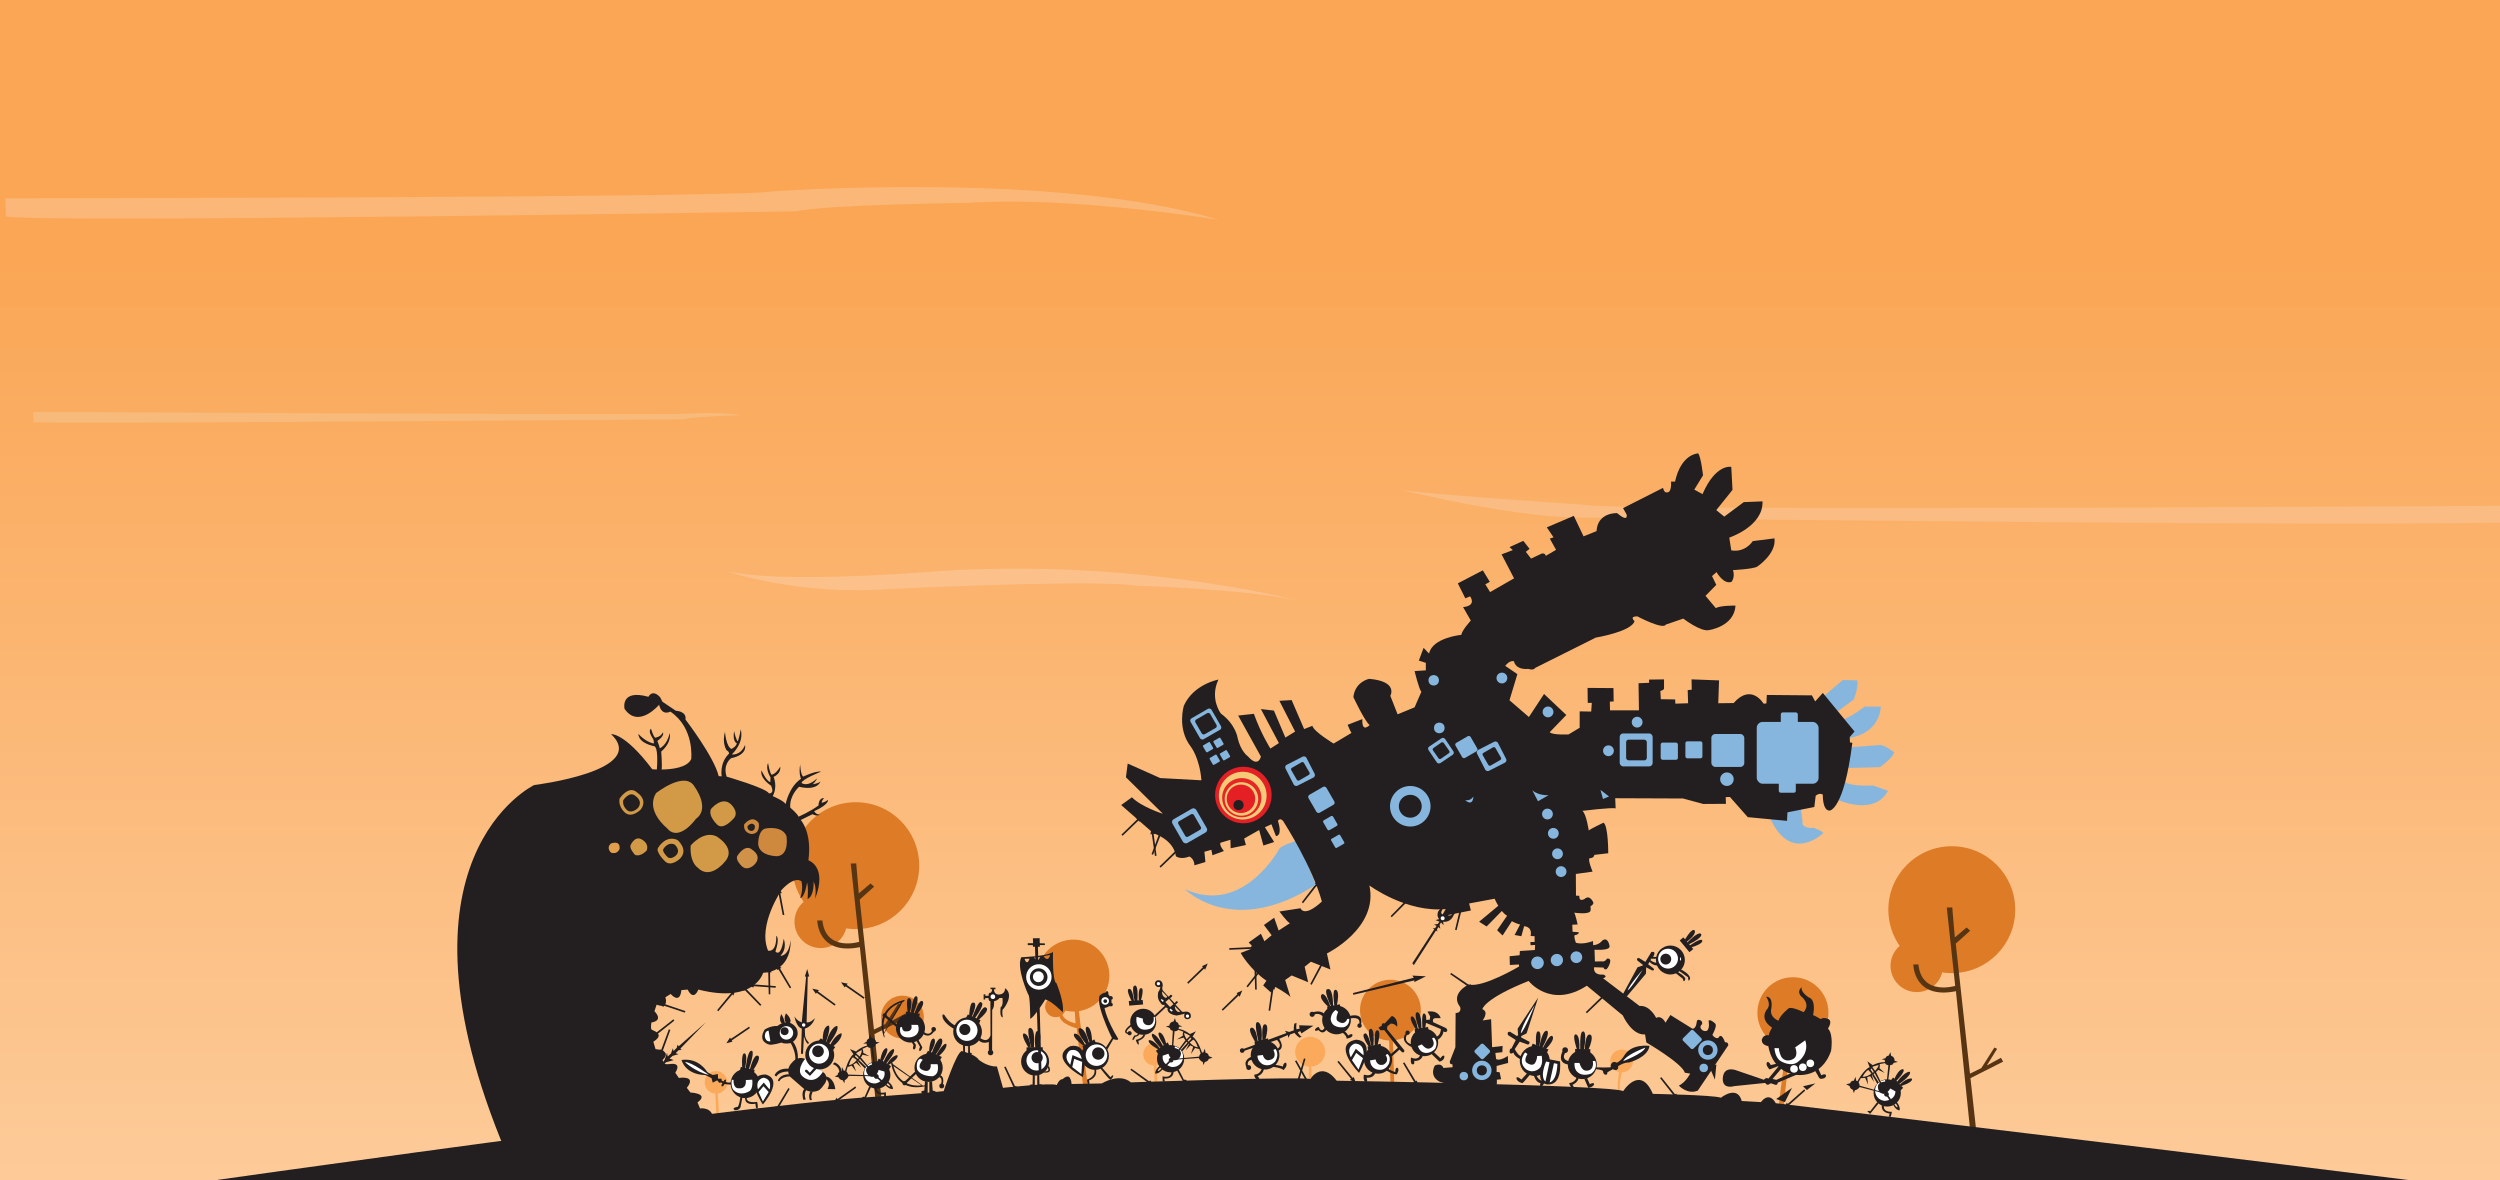 <?xml version="1.0" encoding="UTF-8"?>
<svg id="_Слой_2" data-name="Слой 2" xmlns="http://www.w3.org/2000/svg" xmlns:xlink="http://www.w3.org/1999/xlink" viewBox="0 0 2388.25 1127.61">
  <rect x="0" y="0" width="2388.25" height="1127.61" fill="#333333" stroke="none"/>
  <defs>
    <style>
      .cls-1 {
        fill: #fbb777;
      }

      .cls-2 {
        fill: #e29f4c;
      }

      .cls-3 {
        fill: #fff;
      }

      .cls-4 {
        fill: #fabc82;
      }

      .cls-5 {
        fill: #fcc18b;
      }

      .cls-6 {
        fill: #86b6dd;
      }

      .cls-7 {
        fill: #d29947;
      }

      .cls-8 {
        fill: #faaa5a;
      }

      .cls-9 {
        fill: #dd7b26;
      }

      .cls-10 {
        fill: #d09149;
      }

      .cls-11 {
        fill: #f6c976;
      }

      .cls-12 {
        fill: #613a15;
      }

      .cls-13 {
        fill: #573513;
      }

      .cls-14 {
        fill: #e62525;
      }

      .cls-15 {
        clip-path: url(#clippath);
      }

      .cls-16 {
        fill: none;
      }

      .cls-17 {
        fill: #e32026;
      }

      .cls-18 {
        fill: #e52025;
      }

      .cls-19 {
        fill: #f7ba7b;
      }

      .cls-20 {
        fill: #f5cb77;
      }

      .cls-21 {
        fill: #231f20;
      }

      .cls-22 {
        fill: url(#_Безымянный_градиент_16);
      }

      .cls-23 {
        fill: #cf893f;
      }
    </style>
    <clipPath id="clippath">
      <rect class="cls-16" width="2388.25" height="1127.61"/>
    </clipPath>
    <linearGradient id="_Безымянный_градиент_16" data-name="Безымянный градиент 16" x1="1194.13" y1="1647.49" x2="1194.13" y2="-412.29" gradientUnits="userSpaceOnUse">
      <stop offset="0" stop-color="#fff"/>
      <stop offset=".2" stop-color="#fdcfa1"/>
      <stop offset=".68" stop-color="#faa655"/>
    </linearGradient>
  </defs>
  <g id="_2_страница" data-name="2 страница">
    <g class="cls-15">
      <g>
        <rect class="cls-22" y="-412.29" width="2388.26" height="2059.78"/>
        <path class="cls-5" d="M693.06,545.23s68.64,24.29,156.81,17.42c0,0,196.94-9.5,235.49-3.17,0,0,102.96,3.17,152.06,13.73,0,0-159.98-42.24-356.92-26.4,0,0-139.92,11.09-187.44-1.58Z"/>
        <path class="cls-4" d="M1337.23,467.68s117.45,29.36,182.99,26.74c0,0,858.61,11.01,926.25,2.62l-.52-14.16s-903.7,5.77-931.49-.52c0,0-163.59-11.01-177.22-14.68Z"/>
        <path class="cls-1" d="M1164.35,210.05s-140.05-22.8-238.3-16.28c0,0-137.88,1.63-165.56,8.14,0,0-725.03,11.4-754.89,4.89l-.54-17.37s707.66-.54,732.09-6.51c0,0,271.96-20.08,427.2,27.14Z"/>
        <path class="cls-19" d="M706.98,396.64s-45.35,1.31-53.74,3.93c0,0-615.03,4.72-621.06,2.62l-.52-9.7s607.17,3.15,618.96,1.84c0,0,40.11-2.36,56.37,1.31Z"/>
        <circle class="cls-9" cx="817.5" cy="826.96" r="60.61"/>
        <circle class="cls-9" cx="784.06" cy="880.6" r="25.08"/>
        <circle class="cls-9" cx="1025.42" cy="931.97" r="34.37"/>
        <circle class="cls-9" cx="1008.48" cy="961.67" r="10.06"/>
        <path class="cls-9" d="M1030.62,965.28l8.26,70.79-4.33,.39-5.9-54.14s-15.86-3.93-16.52-11.8l2.49-2.23s.79,6.82,12.85,9.31l-.79-11.93,3.93-.39Z"/>
        <circle class="cls-9" cx="862.07" cy="971.61" r="20.44"/>
        <path class="cls-13" d="M866.55,972.09l-2.1-3.67-13.46,7.34,9.79-15.9-2.62-1.22-12.41,19.58-10.87,5.36-13.6-124.2,13.81-12.41-3.5-2.97-11.19,9.44-2.45-28.66-5.24,.17,8.04,74.8s-31.98,9.79-35.13-20.45h-4.89s.17,33.73,40.72,25.52l14.68,143.67,5.77-.7-6.56-59.91,31.2-15.77Z"/>
        <path class="cls-8" d="M694.79,1033.99c0-5.96-4.84-10.8-10.8-10.8s-10.8,4.84-10.8,10.8,4.5,10.4,10.16,10.74l.83,19.48,2.71-.26-1.11-19.33c5.11-.85,9.02-5.27,9.02-10.62Z"/>
        <path class="cls-8" d="M1113.75,1007.19c0-5.96-4.84-10.8-10.8-10.8s-10.8,4.84-10.8,10.8,4.5,10.4,10.16,10.74l.83,19.48,2.71-.26-1.11-19.33c5.11-.85,9.02-5.27,9.02-10.62Z"/>
        <path class="cls-8" d="M1265.92,1004.78c0-7.92-6.42-14.33-14.33-14.33s-14.33,6.42-14.33,14.33,5.85,13.66,13.25,14.22l-.32,13.57,2.97-.17-.48-13.39c7.4-.57,13.24-6.68,13.24-14.22Z"/>
        <path class="cls-8" d="M1560.07,1013.52c0-6.01-4.87-10.88-10.88-10.88s-10.88,4.87-10.88,10.88c0,5.11,3.54,9.37,8.29,10.53-.45,3.18-2.16,16.27-.55,19.48l1.57-.39c-.91-8.41,1.23-16.7,1.82-18.77,5.89-.13,10.63-4.93,10.63-10.86Z"/>
        <path class="cls-12" d="M1821.45,908.91h4.72s1.05,20.97,6.29,18.35l.52,17.04s-11.01-12.06-11.54-35.39Z"/>
        <path class="cls-9" d="M1712.78,933.55c-18.75,0-33.95,15.2-33.95,33.95,0,16.47,11.73,30.2,27.3,33.29l-6.85,54.67,4.72,.52,5.89-54.68c.96,.08,1.92,.15,2.9,.15,18.75,0,33.95-15.2,33.95-33.95s-15.2-33.95-33.95-33.95Z"/>
        <path class="cls-9" d="M1357.34,965.02c0-16.05-13.01-29.06-29.06-29.06s-29.06,13.01-29.06,29.06,12.34,28.33,27.79,29l1.27,40.02h3.63l-1.29-40.07c14.95-1.19,26.72-13.68,26.72-28.94Z"/>
        <g>
          <circle class="cls-9" cx="1864.55" cy="869.02" r="60.61"/>
          <circle class="cls-9" cx="1831.11" cy="922.67" r="25.08"/>
          <path class="cls-13" d="M1913.6,1014.16l-2.1-3.67-13.46,7.34,9.79-15.9-2.62-1.22-12.41,19.58-10.87,5.36-13.6-124.2,13.81-12.41-3.5-2.97-11.19,9.44-2.45-28.66-5.24,.17,8.04,74.8s-31.98,9.79-35.13-20.45h-4.89s.17,33.73,40.72,25.52l14.68,143.67,5.77-.7-6.56-59.91,31.2-15.77Z"/>
        </g>
        <path class="cls-21" d="M55.65,1148.72s649.76-93.78,781.89-101.12c0,0,57.15-4.19,63.97-5.24,0,0,12.06-37.23,17.3-38.28,0,0,13.11,3.15,16.25,8.39,0,0,8.39,6.82,17.3,6.29l5.77,20.45s47.71-5.24,51.38-2.62c0,0,2.1-5.77,5.77-5.77,0,0,4.72-4.72,6.82-1.05,0,0,1.57,2.62,1.57,5.77,0,0,27.27-.52,28.84-.52,0,0,16.78-10.49,27.79-1.05,0,0,165.17-5.77,171.46-3.15,0,0,10.49-17.83,25.17,1.57,0,0,264.26,4.19,273.7,9.96,0,0,16.25-25.69,28.31,2.62,0,0,58.2,1.05,65.02,3.67,0,0,15.73-12.58,19.92,3.15l18.35,1.05s7.34-11.01,14.16,1.05c0,0,706.09,84.01,708.19,87.68l-293.12,512.68-1888.67-.52L55.65,1148.72Z"/>
        <path class="cls-21" d="M1689.34,999.41s2.56,23.9,25.92,27.29c0,0,24.56,4.68,33.98-22.87,0,0,2.55-15.84-2.99-21.26,0,0,4.8-6.88,.32-9.11,0,0-4.24-2.14-7.3,.08,0,0-6.18-3.7-7.25-3.82,0,0,3.5-14.64-4.3-16.99,0,0-8.11-5.26-6.46-9.68,0,0-5.18,3.39-.72,8.69,0,0,9.71,6.98,2.45,15.18,0,0-11.33-5.62-14.31-3.65,0,0-8.36,6.68-9.7,11.77,0,0-7.95-2.68-7.11-10.2,0,0,3.1-12.83-4.78-12.69,0,0,5.17,6.4,1.25,11.66,0,0-8.7,9.07,4.52,17.91,0,0-3.33,5.19-2.99,7.28,0,0-4.85-1.25-6.68,3.66,0,0-1.68,5.25,6.15,6.77Z"/>
        <path class="cls-21" d="M1736.8,1020.32l3.04,6.87s3.51-1.91,4.53-.13c0,0,.8,3.1-4.4,3.54,0,0-1.89,.56-3.06-2.68l-3.6-6.1,3.5-1.5Z"/>
        <path class="cls-21" d="M1700.39,1017.8l-9.96,3.84s-4.37-4.43-2.33-6.88c0,0,1.62-1.35,3.47,2.69l7.48-1.69,1.34,2.04Z"/>
        <path class="cls-21" d="M1716.93,1026.35l-18.61,7.89s-.13,2.61-2.31,2.08l-4.47-1.53s-3.23,3.41-5.22-.27l-29.68,3.07s-9.86,3.18-10.84-5.44c0,0-1.53-13.16,11.35-10.18l27.91,9.56s1.67-2.6,4.35-1.17l10.22-12.42,2.44,2.45-8.74,10.31,3.58,.91,15.51-7.09,4.5,1.82Z"/>
        <circle class="cls-3" cx="1729.4" cy="1015.83" r="3.65"/>
        <circle class="cls-3" cx="1722.23" cy="1019.53" r="3.65"/>
        <circle class="cls-3" cx="1713.85" cy="1021.13" r="3.65"/>
        <path class="cls-3" d="M1724.54,993.79l-9.61,6.77s3.75,8.21-2.14,11.23c0,0-7.09,4.26-11.33-2.64,0,0-2.41-5.28-1.97-7.73l-4.31-.21s.15,8.36,5.52,12.22c0,0,10.7,7.07,17.86,.13,0,0,10.11-7.61,5.97-19.78Z"/>
        <polygon class="cls-21" points="1639.64 1016.95 1632.96 1018.98 1638.25 1031.4 1639.64 1016.95"/>
        <polygon class="cls-21" points="1711.92 1039.19 1705.1 1052.83 1696.79 1049.91 1711.92 1039.19"/>
        <polygon class="cls-21" points="1734.21 1034.96 1726.09 1041.34 1722.4 1037.7 1734.21 1034.96"/>
        <circle class="cls-21" cx="1802.86" cy="1044.1" r="13.03"/>
        <path class="cls-3" d="M1810.75,1042.63l-4.99-2.84s-4.68,9.29-10.6,2.86c0,0-5.2-8.76,5.77-9.39l-.1-1.6c-10.43,1.95-9.5,10.52-9.5,10.52,0,0-.13,7.94,8.72,9.46,0,0,10.17,.19,10.69-9.01Z"/>
        <circle class="cls-21" cx="1802.15" cy="1045.33" r="2.27"/>
        <path class="cls-21" d="M1808.39,1055.16c3,5.94,6.34,5.52,6.34,5.52,.81-4.12-3.17-8.28-3.17-8.28l-.61,1.63s2.29,2.73,1.68,3.79c0,0-1.42,.15-2.82-2.73l-1.43,.06Z"/>
        <path class="cls-21" d="M1799.81,1055.97s-2.02,6.33,7.54,6.15l-1.07,4.64-2.01,.03,.99-3.01s-8.48-.43-7.56-8.08l2.1,.26Z"/>
        <polygon class="cls-21" points="1794.89 1053.72 1786.53 1064.08 1783.75 1061.56 1785.6 1061.13 1786.6 1061.57 1793.34 1052.84 1794.89 1053.72"/>
        <polygon class="cls-21" points="1803.9 1046.42 1806.59 1050.38 1805.24 1051.32 1802.44 1047.12 1803.9 1046.42"/>
        <path class="cls-21" d="M1763.57,1035.76l3.45,1.79c.17,2.6,3.01,3.51,3.01,3.51l.92,3.2,1.1-2.88c2.31,.08,4.51-2.92,4.51-2.92l23.83,6.23v-.83s-24.06-6.81-24.06-6.81c.45-.86-.81-3.28-.81-3.28l2.18-3.91c.3,.21,4.04-.21,4.04-.21l2.84,6.43-.88-7.28c.67,.09,2.9-.74,2.9-.74l3.62,5.58-2.09-6.68c.71-.05,2.73-1.77,2.73-1.77l11.58,21.93,1.46-.7-1.94-3.12,.46-.12,3.25-25.7c3.02-.04,3.2-2.11,3.2-2.11l4.19-.89-3.22-1.17c.27-3.92-3.28-4.71-3.28-4.71l-.64-3.44-1.63,3.23c-2.93,.55-3.07,2.48-3.07,2.48l-3.71,1.01,3.14,.73c-.26,.44,0,2.03,0,2.03-6.33-.13-11.61,2.91-11.61,2.91l-5.14-3.68,2.17,5.55c-5.99,2.7-11.58,13.35-11.58,13.35l-1.24-.32-.83-3.8-1.36,3.71c-2.8-.26-3.66,2.51-3.66,2.51l-3.86,.9Zm28.53-11.76c.47,.05,2.23-2.01,2.23-2.01l6.14,2.99-5.1-4.61c.79-1.58,.28-3.86,.28-3.86l5.17-.92c.85,1.96,3.15,1.97,3.15,1.97l-2.53,25.86-9.34-19.43Zm-3.39-4.63c.15-.68,5.79-1.94,5.79-1.94,.51,1.49-3.21,5.59-3.21,5.59l-2.58-3.65Zm-1.83,2.41l1.13-1.11,2.1,3.53-1,.69-2.22-3.11Zm-7.54,6.83s2.76-5.52,5.57-6.44l2.85,3.34s-3.77,3.38-8.42,3.1Z"/>
        <polygon class="cls-21" points="1794.8 1034.2 1789.65 1025.86 1788.36 1026.79 1793.37 1035.33 1794.8 1034.2"/>
        <polygon class="cls-21" points="1818.07 1039.17 1808.52 1029.28 1806.46 1031.83 1815.37 1041.99 1818.07 1039.17"/>
        <path class="cls-21" d="M1814.7,1036.29c7.88-7.55,11.78-5.83,11.78-5.83,1.32,3.59-10.52,7.06-10.52,7.06l-1.26-1.24Z"/>
        <path class="cls-21" d="M1812.15,1033.56c8.37-10.91,12.39-9.67,12.39-9.67,1.83,3.51-10.58,11.87-10.58,11.87l-1.81-2.2Z"/>
        <path class="cls-21" d="M1809.6,1030.83c5.06-11.09,8.64-9.31,8.64-9.31,2.4,2.17-7.04,11.42-7.04,11.42l-1.6-2.1Z"/>
        <circle class="cls-21" cx="1804.99" cy="1012.77" r="1.89"/>
        <circle class="cls-21" cx="1511.56" cy="1016.99" r="13.86"/>
        <polygon class="cls-21" points="1504.75 1005.39 1504.75 1002.07 1519.26 1002.24 1519.17 1005.91 1504.75 1005.39"/>
        <path class="cls-21" d="M1508.77,1002.77c.79-15.29-3.67-14.68-3.67-14.68-3.58,.79,1.4,14.51,1.4,14.51l2.27,.17Z"/>
        <path class="cls-21" d="M1513.23,1002.77c3.23-20.19-1.22-17.3-1.22-17.3-3.15-.26-2.36,17.13-2.36,17.13l3.58,.17Z"/>
        <path class="cls-21" d="M1517.42,1002.85c6.12-14.16,1.57-14.51,1.57-14.51-4.81-1.22-4.98,14.07-4.98,14.07l3.41,.44Z"/>
        <circle class="cls-21" cx="1495.17" cy="1003.21" r="2.75"/>
        <path class="cls-21" d="M1498.66,1013.71s-8-1.11-3.08-8.52l-2.56-1.44s-6.82,11.47,5.31,13.24l.33-3.28Z"/>
        <path class="cls-21" d="M1508.06,1029.75c-.55,4.39-5.94,6.67-5.94,6.67,2.1,2.1,1.01,3.2,1.01,3.2-2.56,.64-4.11-4.94-4.11-4.94,6.12-.73,7.13-5.58,7.13-5.58l1.92,.64Z"/>
        <path class="cls-21" d="M1513.45,1030.54l3.88,8.72s5.78-1.04,5.52-4.06c0,0-1.21-1.38-4.06,.6l-2.85-6.39-2.5,1.12Z"/>
        <path class="cls-21" d="M1524.16,1021.36s7.02,.43,7.23,2.05c0,0,.11,3.78,3.35,3.24,0,0,1.08-1.19,.76-2.27l5.18-2.91s2.7,1.08,3.24,.76c0,0,2.59-.76,1.84-3.67,0,0,5.61-3.89,10.47-3.56,0,0,18.03-4.64,19.54-15.87,0,0-16.95-2.48-23.97,8.96,0,0-2.7,5.18-7.34,7.13,0,0-2.7-1.94-4.75,.43,0,0-1.84,2.05-.76,3.67,0,0,.86,.76-14.47,.32l-.32,1.73Z"/>
        <path class="cls-3" d="M1571.77,1000.85s-17.49,6.15-21.16,12.85c0,0,19-7.13,21.16-12.85Z"/>
        <path class="cls-3" d="M1504.14,1015.44h4.72s1.84,7.43,6.29,7.34c0,0,7.95,1.05,6.47-9.18l2.27-.09s3.23,6.64-3.67,11.97c0,0-8.74,4.02-14.07-2.18,0,0-2.45-2.53-2.01-7.87Z"/>
        <circle class="cls-21" cx="1466.21" cy="1013.52" r="14.33"/>
        <path class="cls-21" d="M1461.53,1026.7s-6.27,7.67-7.15,8.04c0,0-5.53-1.03-5.83-5.01,0,0,.74-1.55,3.1,.22l1.77,1.33,5.68-6.27,2.43,1.7Z"/>
        <path class="cls-21" d="M1467.58,1026.62c1.62,5.38,6.27,6.19,6.27,6.19,1.62,.88,1.33,1.84,1.33,1.84-1.99,4.35-3.91,2.8-3.91,2.8-.22-.88,.29-2.8,.29-2.8-4.5-.52-6.34-7.37-6.34-7.37l2.36-.66Z"/>
        <polygon class="cls-21" points="1463.1 999.65 1464.14 997 1479.25 1002.53 1477.75 1005.65 1463.1 999.65"/>
        <path class="cls-21" d="M1470.47,999.62c3.15-15.86-1.05-14.29-1.05-14.29-3.01-.72-2.03,13.24-2.03,13.24l3.08,1.05Z"/>
        <path class="cls-21" d="M1473.36,1000.87c8.13-14.75,4.59-16.06,4.59-16.06-4.59-1.7-7.41,15.34-7.41,15.34l2.82,.72Z"/>
        <path class="cls-21" d="M1476.76,1002.18c10.16-10.36,6.03-12.52,6.03-12.52-2.88-1.57-8.91,11.6-8.91,11.6l2.88,.92Z"/>
        <path class="cls-21" d="M1452.54,1011.98s-5.99-2.82-6.76-6.42c0,0-4.79,3.25-3.42-2.74,0,0,.34-1.28,1.54-1.2l4.11-8.05-7.45-4.79s-1.37-3.68,2.05-3.08l6.42,3.94,1.2-.6-.43-6.33,19.6-29.7-11.04,34.15-5.22,2.65,.17,1.37,7.79,4.02s.51,2.48-1.63,2.65l-7.7-2.74-4.71,7.1s3.59,7.1,6.33,6.59l-.86,3.17Z"/>
        <path class="cls-3" d="M1452.8,987.15c.87-8.12,13.33-26.96,13.33-26.96,0,0-9.57,24.06-13.33,26.96Z"/>
        <path class="cls-3" d="M1456.91,1005.32l2.29,1.57s-4.52,6.69-.07,8.78c0,0,5.24,3.6,7.41-.46,0,0,1.77-2.49,1.84-6.36l4.39-.26s1.64,7.47-1.57,11.4c0,0-5.44,6.29-12.91,1.77,0,0-9.11-5.83-1.38-16.45Z"/>
        <path class="cls-21" d="M1475.28,1011.08l15.01,2.87s2.77,23.33-12.24,21.99c0,0-13.29-.38-2.77-24.86Z"/>
        <path class="cls-3" d="M1480.26,1014.81l-3.92,18.36s-5.83-3.35,.67-19.13l3.25,.77Z"/>
        <path class="cls-3" d="M1484.51,1015.68l-4.1,18.32s6.7-.61,7.38-17.66l-3.27-.66Z"/>
        <circle class="cls-21" cx="1360.78" cy="995.84" r="13.14"/>
        <polygon class="cls-21" points="1351.84 986.77 1351.38 983.17 1364.16 981.01 1364.69 984.15 1351.84 986.77"/>
        <path class="cls-21" d="M1354.66,983.37c-3.01-14.75-6.42-12.26-6.42-12.26-2.62,2.29,4.46,12.58,4.46,12.58l1.97-.33Z"/>
        <path class="cls-21" d="M1357.87,982.91c.26-18.16-4.39-15.8-4.39-15.8-3.41,.98,2.1,16.06,2.1,16.06l2.29-.26Z"/>
        <path class="cls-21" d="M1361.48,982.19c2.88-15.27-1.31-13.96-1.31-13.96-2.62,.13-1.25,14.35-1.25,14.35l2.56-.39Z"/>
        <circle class="cls-21" cx="1344.63" cy="986.51" r="2.03"/>
        <path class="cls-21" d="M1348.63,1000.34s-12.52-5.24-5.31-13.57l.85,1.25s-4.46,7.14,4.46,9.63v2.69Z"/>
        <path class="cls-21" d="M1359.31,1008.4c-2.23,6.1-8.26,5.05-8.26,5.05l.07,1.97c-.52,2.03-1.9,1.31-1.9,1.31-2.23-.46-1.31-6.42-1.31-6.42,7.73,3.15,8.78-2.62,8.78-2.62l2.62,.72Z"/>
        <path class="cls-21" d="M1367.31,1006.7l7.8,7.47s4.98-.72,4.72-5.44c0,0-1.44-1.57-3.74,2.23l-6.62-6.16-2.16,1.9Z"/>
        <path class="cls-21" d="M1373.34,993.46s4.92-2.69,5.7-8.26c0,0,1.11,1.44,2.88,.33,0,0,1.77-1.05-.46-3.34l-12.26-5.64s-1.7-3.74,2.29-3.93h4.78s-1.64-7.87-12.58-6.23l2.56,4.59-.39,3.15-4.65,.2s-.66,2.03,.98,2.82l14.29,5.96s-.13,5.83-4.06,7.14l.92,3.21Z"/>
        <path class="cls-3" d="M1354.5,999.25l3.81-1.56s3.94,5.4,7.52,3.85c0,0,6.78-1.79,2.19-9.56l1.81-.82s4.81,4.3,1,10.89c0,0-5.73,6.14-12.1,2.9,0,0-2.82-1.24-4.23-5.69Z"/>
        <circle class="cls-21" cx="1316.43" cy="1012.29" r="13.46"/>
        <polygon class="cls-21" points="1306.82 1002.85 1306.47 999.71 1318.87 997.09 1319.4 1000.06 1306.82 1002.85"/>
        <path class="cls-21" d="M1309.83,999.49c-3.21-13.7-5.64-12.26-5.64-12.26-5.18,.66,3.41,12.72,3.41,12.72l2.23-.46Z"/>
        <path class="cls-21" d="M1312.06,998.9c1.38-17.96-2.82-16.06-2.82-16.06-4,.33,.92,16.52,.92,16.52l1.9-.46Z"/>
        <path class="cls-21" d="M1316.06,998.18c4.06-15.73-.59-13.83-.59-13.83-3.15-.33-2.16,14.42-2.16,14.42l2.75-.59Z"/>
        <path class="cls-21" d="M1324.45,1022.63s5.77,3.87,9.96,3.67c0,0,3.34-5.51,.13-6.36,0,0-1.84,.26-1.57,4.13,0,0-5.05-1.05-6.69-3.41l-1.84,1.97Z"/>
        <path class="cls-21" d="M1311.08,1024.2s-.59,4.52-8.13,2.43c0,0-1.44,5.31,1.77,7.28,0,0,2.36,.07,.79-4.39,0,0,6.62,.85,8.32-4.59l-2.75-.72Z"/>
        <path class="cls-21" d="M1328.31,1007.31l7.08-6.38-13.02-16.87-3.76,.17-1.75-2.53,3.23-1.92s-.7-2.97,2.71-2.1l6.82-7.17s6.03,1.4,5.07,10.4c0,0-2.18-3.23-6.12-3.06l-3.23,2.53-.35,2.71,16.52,20.19s.61,2.71-2.1,1.92l-2.53-2.53s-7.17,6.73-7.87,6.73l-.7-2.1Z"/>
        <path class="cls-21" d="M1295.54,993.2c-24.12,4.46,2.75,31.72,2.75,31.72,0,0,18.22-30.02-2.75-31.72Z"/>
        <path class="cls-3" d="M1290.39,1010.07l4.82-8.17,7.3,6.23s1.72-11.04-8.22-11.19c0,0-8.86,2.56-3.89,13.13Z"/>
        <polygon class="cls-3" points="1295.61 1005.83 1291.53 1012.77 1297.77 1021.83 1302.04 1010.92 1295.61 1005.83"/>
        <path class="cls-3" d="M1308.83,1012.99l5.33-.87s.79,6.73,7.52,4.89c0,0,6.2-2.71,2.01-9.09l1.57-1.05s4.13,2.25,1.66,9c0,0-2.71,7.08-9.96,6.03,0,0-7.6-.26-8.13-8.91Z"/>
        <circle class="cls-21" cx="1276.77" cy="974.36" r="13.73"/>
        <polygon class="cls-21" points="1268.1 964.49 1267.84 961.61 1279.9 959.42 1280.42 962.22 1268.1 964.49"/>
        <path class="cls-21" d="M1270.99,961.69c-4.63-14.24-8.13-11.88-8.13-11.88-4.19,3.41,6.2,12.06,6.2,12.06l1.92-.17Z"/>
        <path class="cls-21" d="M1273.52,960.99c-.26-18.26-4.81-16.08-4.81-16.08-5.51-.52,2.88,16.52,2.88,16.52l1.92-.44Z"/>
        <path class="cls-21" d="M1277.1,960.38c3.23-15.12-1.14-14.77-1.14-14.77-3.76-1.14-1.22,15.21-1.22,15.21l2.36-.44Z"/>
        <circle class="cls-21" cx="1298.78" cy="979.78" r="2.1"/>
        <path class="cls-21" d="M1289.86,972.97s10.31-2.62,8.65,5.24l1.66,.35s3.5-11.36-10.84-8.04l.52,2.45Z"/>
        <circle class="cls-21" cx="1253.51" cy="968.95" r="2.45"/>
        <path class="cls-21" d="M1255.43,969.21c5.07-2.18,8.48,2.01,8.48,2.01l1.31-2.71s-4.02-4.19-11.45-1.22l1.66,1.92Z"/>
        <path class="cls-21" d="M1282.08,986.16s3.93,2.53,4.46,6.03c0,0,5.86-.7,5.51-3.67,0,0-.79-1.75-4.11,.7,0,0-2.27-4.28-4.19-4.02l-1.66,.96Z"/>
        <path class="cls-21" d="M1265.57,981.53s-2.71,6.38-5.94-.61c0,0-3.85,1.4-3.41,3.5,0,0,1.14,.87,3.32-.44,0,0,4.02,5.51,7.78-.61l-1.75-1.84Z"/>
        <path class="cls-3" d="M1275.94,964.82l2.43,1.84s-3.54,7.34-.13,8.98c0,0,5.9,4.92,8.91-2.36l1.77,.13s.79,6.36-5.44,7.93c0,0-11.6,1.57-12.26-8,0,0,0-5.18,4.72-8.52Z"/>
        <polygon class="cls-21" points="1292.53 948.63 1292.79 950.33 1351.12 936.57 1351.12 938.14 1362.26 932.64 1349.16 931.98 1350.6 934.01 1292.53 948.63"/>
        <circle class="cls-21" cx="1208.5" cy="1008.01" r="13.72"/>
        <polygon class="cls-21" points="1198.8 998.57 1198.45 995.16 1211.3 991.93 1211.91 995.16 1198.8 998.57"/>
        <path class="cls-21" d="M1201.51,994.73c-1.92-15.38-6.29-12.85-6.29-12.85-3.93,1.57,4.02,13.63,4.02,13.63l2.27-.79Z"/>
        <path class="cls-21" d="M1202.3,995.08s-5.07-19.23-.96-18.61c0,0,5.24-.79,3.85,17.74l-2.88,.87Z"/>
        <path class="cls-21" d="M1206.06,993.68s-1.4-15.56,2.27-15.12c0,0,4.89-1.22,.52,14.59l-2.8,.52Z"/>
        <circle class="cls-21" cx="1192.9" cy="1019.85" r="2.32"/>
        <path class="cls-21" d="M1190.59,1019.85l1.66-1.62s-1.92-5.51,4.19-5.86l-1.14-2.8s-8.65,3.23-4.28,10.31"/>
        <path class="cls-21" d="M1205.36,1020.59s-.96,5.68-7.17,6.03c0,0-.09,4.81,4.46,4.98,0,0,1.05-1.57-1.31-3.58,0,0,5.16-1.22,6.12-6.99l-2.1-.44Z"/>
        <path class="cls-21" d="M1215.58,1019.11s8.65,.87,10.49,3.15c0,0,4.37-3.67,2.53-7.08,0,0-2.71-.35-2.97,3.67,0,0-6.73-2.1-8.74-1.31l-1.31,1.57Z"/>
        <path class="cls-21" d="M1222.05,992.37c6.03,9.61-.96,11.36-.96,11.36l-.96-2.01s5.77-1.66-.17-8.3l-32.33,10.75-.7-1.75,42.03-15.56-1.49-2.18,4.11,1.14,4.37-1.49s-.09-5.16,.7-6.47l1.92-.7s-.7,5.68,.17,6.12l2.71-.61-.35-3.23,13.55,.44-11.36,7.34-1.14-2.18-2.36,.96s1.66,3.93,3.76,4.11l-1.92,1.22s-3.58-2.18-4.89-4.63l-4.37,1.57-1.66,3.32-.44-2.8-8.21,3.58Z"/>
        <path class="cls-3" d="M1201.25,1008.45l5.16-.61s1.49,7.08,7.69,4.37c0,0,6.2-1.31,2.36-9.26l1.92-.87s4.19,4.28,0,11.71c0,0-4.81,6.38-12.32,2.8,0,0-4.98-2.88-4.81-8.13Z"/>
        <circle class="cls-21" cx="1186.65" cy="1003.59" r="2.19"/>
        <circle class="cls-21" cx="869.78" cy="982.06" r="13.89"/>
        <path class="cls-21" d="M875.26,993.84l3.6,6.23s-1.57,3.5-.47,3.76c0,0,1.4,1.22,2.7-3.38l-4.05-7.63-1.78,1.01Z"/>
        <path class="cls-21" d="M870.62,994.94l2.12,3.7s-1.42,3.41,.05,3.75c0,0,2.06,1.12,2.14-4.28l-2.61-3.82-1.69,.64Z"/>
        <path class="cls-21" d="M882.5,985.72s5.53,5.29,8.49-2.3l1.97,.83s-3.87,8.56-11.28,3.44l.83-1.97Z"/>
        <circle class="cls-21" cx="891.93" cy="983.27" r="2.2"/>
        <polygon class="cls-21" points="856.28 981.21 844.72 971.17 846.4 969.58 857.03 978.95 856.28 981.21"/>
        <circle class="cls-21" cx="845.14" cy="969.99" r="2.01"/>
        <path class="cls-21" d="M864.06,955.17s-30.31,5.69-19.51,36.08c0,0,1.09-.92-.17-3.52l17.83-30.39s2.51-1,1.84-2.18Zm-19.42,31.15s-5.69-20.51,15.82-28.47l-15.82,28.47Z"/>
        <polygon class="cls-21" points="865.06 969.3 865.5 966.33 878.78 968.42 878.08 971.31 865.06 969.3"/>
        <path class="cls-21" d="M869.17,967.37c3.67-13.89-.52-13.72-.52-13.72-3.93-1.22-1.57,13.28-1.57,13.28l2.1,.44Z"/>
        <path class="cls-21" d="M872.67,967.9c6.64-16.08,2.8-16.17,2.8-16.17-3.58-1.22-5.33,15.64-5.33,15.64l2.53,.52Z"/>
        <path class="cls-21" d="M876.25,968.77c8.74-10.92,4.81-12.5,4.81-12.5-3.15-1.66-7.34,11.62-7.34,11.62l2.53,.87Z"/>
        <path class="cls-3" d="M870.63,979.02l6.29,.08s3.7,9.12-6.14,11.64c0,0-12.66,2.99-10.86-9.28l1.81-.39s-.08,5.03,4.33,4.17c0,0,6.06,.63,4.56-6.21Z"/>
        <circle class="cls-21" cx="1118.27" cy="1011.39" r="13.03"/>
        <path class="cls-3" d="M1110.78,1008.49l5.42-1.87s2.89,10,9.89,4.77c0,0,6.73-7.66-3.94-10.29l.39-1.56c9.89,3.84,7.4,12.09,7.4,12.09,0,0-1.33,7.83-10.32,7.69,0,0-10.03-1.69-8.85-10.83Z"/>
        <circle class="cls-21" cx="1118.74" cy="1012.73" r="2.27"/>
        <path class="cls-21" d="M1110.79,1021.24c-4.04,5.29-7.25,4.26-7.25,4.26-.03-4.2,4.64-7.55,4.64-7.55l.29,1.72s-2.76,2.26-2.35,3.42c0,0,1.37,.41,3.27-2.16l1.4,.33Z"/>
        <path class="cls-21" d="M1119.08,1023.61s.82,6.6-8.55,4.66l.2,4.76,1.97,.4-.42-3.14s8.42,1.13,8.92-6.55l-2.12-.13Z"/>
        <polygon class="cls-21" points="1124.33 1022.31 1130.64 1034.03 1133.84 1032.07 1132.1 1031.3 1131.04 1031.56 1126.02 1021.73 1124.33 1022.31"/>
        <polygon class="cls-21" points="1116.82 1013.48 1113.44 1016.87 1114.6 1018.05 1118.12 1014.44 1116.82 1013.48"/>
        <path class="cls-21" d="M1154.79,1008.83s-.33-2.88-3.13-3.14l-.65-3.89-1.51,3.59-1.27,.09s-3.54-11.5-8.93-15.25l3.15-5.06-5.73,2.67s-4.63-3.96-10.87-5c0,0,.55-1.52,.38-2l3.22-.14-3.46-1.67s.22-1.92-2.56-3l-1.01-3.47-1.26,3.27s-3.63,.13-4.09,4.03l-3.38,.56,3.95,1.65s-.2,2.07,2.76,2.66l-1.54,25.86,.43,.2-2.48,2.71,1.31,.96,15.42-19.42s1.67,2.06,2.36,2.24l-3.29,6.18,4.58-4.81s2.04,1.23,2.71,1.26l-2.2,6.99,3.97-5.79s3.6,1.1,3.93,.95l1.42,4.24s-1.68,2.15-1.4,3.08l-24.9,2.26-.16,.82,24.57-1.74s1.61,3.35,3.9,3.7l.55,3.03,1.5-2.97s2.96-.37,3.61-2.89l3.72-1.13-3.63-1.6Zm-35.01,2.16l2.27-25.89s2.26,.41,3.46-1.36l4.91,1.86s-.92,2.15-.43,3.84l-5.86,3.59,6.59-1.81s1.35,2.35,1.82,2.39l-12.76,17.37Zm13.75-18.19s-2.9-4.71-2.13-6.09c0,0,5.31,2.28,5.33,2.98l-3.2,3.11Zm1.8,2.24l-.86-.86,2.71-3.08,.91,1.3-2.76,2.65Zm1.21,.85l3.42-2.76c2.58,1.42,4.29,7.36,4.29,7.36-4.62-.58-7.7-4.6-7.7-4.6Z"/>
        <polygon class="cls-21" points="1128.01 1003.14 1134.61 995.89 1135.7 997.04 1129.21 1004.52 1128.01 1003.14"/>
        <polygon class="cls-21" points="1104.23 1003.74 1115.43 995.78 1116.99 998.67 1106.36 1007.01 1104.23 1003.74"/>
        <path class="cls-21" d="M1108.06,1001.53c-6.36-8.87-10.5-7.9-10.5-7.9-1.96,3.29,9.04,8.88,9.04,8.88l1.46-.98Z"/>
        <path class="cls-21" d="M1111.08,999.32c-6.22-12.27-10.4-11.79-10.4-11.79-2.44,3.11,8.21,13.62,8.21,13.62l2.18-1.83Z"/>
        <path class="cls-21" d="M1114.09,997.1c-2.93-11.83-6.78-10.75-6.78-10.75-2.75,1.69,4.82,12.52,4.82,12.52l1.96-1.77Z"/>
        <circle class="cls-21" cx="1121.94" cy="980.2" r="1.89"/>
        <circle class="cls-21" cx="1150.2" cy="1010.6" r="1.89"/>
        <circle class="cls-21" cx="837.57" cy="1026.96" r="13.03"/>
        <path class="cls-3" d="M844.88,1023.63l-5.52-1.55s-2.3,10.15-9.6,5.33c0,0-7.16-7.25,3.34-10.5l-.48-1.53c-9.65,4.41-6.69,12.5-6.69,12.5,0,0,1.79,7.74,10.75,7.08,0,0,9.92-2.27,8.2-11.32Z"/>
        <circle class="cls-21" cx="837.18" cy="1028.33" r="2.27"/>
        <path class="cls-21" d="M845.61,1036.36c4.34,5.04,7.49,3.83,7.49,3.83-.21-4.19-5.07-7.27-5.07-7.27l-.19,1.73s2.88,2.1,2.54,3.28c0,0-1.34,.49-3.39-1.97l-1.38,.41Z"/>
        <path class="cls-21" d="M837.48,1039.22s-.43,6.63,8.8,4.15l.08,4.77-1.94,.51,.24-3.16s-8.34,1.62-9.28-6.02l2.1-.25Z"/>
        <polygon class="cls-21" points="832.15 1038.22 826.54 1050.29 823.23 1048.52 824.93 1047.65 826 1047.84 830.44 1037.74 832.15 1038.22"/>
        <polygon class="cls-21" points="839.14 1028.97 842.71 1032.16 841.62 1033.4 837.9 1030 839.14 1028.97"/>
        <path class="cls-21" d="M797.44,1028.34l3.78,.91c.79,2.48,3.77,2.68,3.77,2.68l1.67,2.88,.37-3.06c2.26-.48,3.67-3.92,3.67-3.92l24.63,.31-.21-.81-24.99-.81c.23-.95-1.57-2.99-1.57-2.99l1.17-4.32c.34,.14,3.87-1.18,3.87-1.18l4.3,5.55-2.61-6.85c.67-.08,2.63-1.42,2.63-1.42l4.85,4.54-3.64-5.98c.68-.22,2.22-2.37,2.22-2.37l16.52,18.49,1.25-1.03-2.63-2.56,.42-.23-3.04-25.73c2.92-.77,2.6-2.82,2.6-2.82l3.85-1.87-3.4-.37c-.68-3.87-4.32-3.78-4.32-3.78l-1.45-3.19-.81,3.53c-2.71,1.24-2.38,3.15-2.38,3.15l-3.36,1.87,3.23-.05c-.14,.49,.5,1.97,.5,1.97-6.17,1.4-10.56,5.62-10.56,5.62l-5.88-2.33,3.44,4.87c-5.16,4.06-8.02,15.75-8.02,15.75h-1.28s-1.72-3.51-1.72-3.51l-.42,3.92c-2.78,.42-2.94,3.32-2.94,3.32l-3.53,1.81Zm24.86-18.29c.47-.06,1.68-2.49,1.68-2.49l6.68,1.42-6.06-3.24c.39-1.72-.66-3.81-.66-3.81l4.79-2.14c1.3,1.7,3.53,1.16,3.53,1.16l3.77,25.71-13.75-16.6Zm-4.41-3.67c-.02-.7,5.15-3.28,5.15-3.28,.85,1.33-1.77,6.2-1.77,6.2l-3.38-2.92Zm-1.2,2.78l.83-1.35,2.88,2.92-.81,.91-2.91-2.49Zm-5.67,8.45s1.35-6.02,3.85-7.59l3.57,2.55s-2.85,4.19-7.42,5.04Z"/>
        <polygon class="cls-21" points="827.37 1019.3 820.36 1012.44 819.33 1013.66 826.25 1020.74 827.37 1019.3"/>
        <polygon class="cls-21" points="851.15 1018.51 839.5 1011.22 838.11 1014.19 849.21 1021.9 851.15 1018.51"/>
        <path class="cls-21" d="M847.19,1016.53c5.83-9.22,10.03-8.49,10.03-8.49,2.14,3.17-8.51,9.39-8.51,9.39l-1.52-.9Z"/>
        <path class="cls-21" d="M844.05,1014.49c5.5-12.61,9.69-12.37,9.69-12.37,2.62,2.96-7.41,14.07-7.41,14.07l-2.29-1.7Z"/>
        <path class="cls-21" d="M840.91,1012.46c2.24-11.98,6.14-11.12,6.14-11.12,2.85,1.52-4.08,12.78-4.08,12.78l-2.06-1.65Z"/>
        <circle class="cls-21" cx="832.09" cy="996.05" r="1.89"/>
        <circle class="cls-21" cx="805.65" cy="1028.03" r="1.89"/>
        <path class="cls-21" d="M781.57,1041.83s-7.67,3.81-14.62-2.62l-12.45-10.86s-4.58-6.74,2.21-13.33c0,0,5.04-6.95,12.66-3.29l18.17,13.43s4.94,4.94-.77,11.58c0,0-2.88,4.32-5.2,5.09Z"/>
        <path class="cls-21" d="M776.54,1042.77s-2.62,4.09-.93,8.14h-1.97s-1.89-4.94,.81-8.53l2.08,.39Z"/>
        <path class="cls-21" d="M770.41,1041.15s-2.97,3.01-.73,9.26l-2.28,.19s-2.39-7.49,1.27-10.54l1.74,1.08Z"/>
        <path class="cls-21" d="M754.93,1028.26s-8.41,0-10.34,4.63c0,0-1.2,.12-1.47-.81,0,0,2.24-6.25,11.19-5.79l.62,1.97Z"/>
        <path class="cls-21" d="M753.81,1023.66s-9.3-.54-12,4.63c0,0-1.66-.5-1.81-1.2,0,0,2.43-7.18,14.05-6.1l-.23,2.66Z"/>
        <path class="cls-21" d="M789.24,1028.37s7.41,.93,8.72,12.12l-7.49-.15s3.86-5.87-1.47-9.49l.23-2.47Z"/>
        <path class="cls-21" d="M759.65,1012.96s1.54-6.07-4.43-16.88l1.75-1.54s5.76,5.66,5.25,17.19l-2.57,1.24Z"/>
        <path class="cls-21" d="M755.95,996.39s-6.38,1.34-9.47-.41c0,0-9.37,2.88-11.84,1.85,0,0-11.32-2.57-4.12-14.31,0,0,5.45-3.71,12.15-3.4,0,0,10.19-8.85,17.91,1.65,0,0,5.35,8.23-4.63,14.62Z"/>
        <path class="cls-21" d="M747.3,978.07s-4.12-2.57-.93-9.37c0,0,3.4,5.15,3.29,8.75l-2.37,.62Z"/>
        <path class="cls-21" d="M750.8,977.14c-2.78-4.84,.1-9.06,.1-9.06,0,0,6.79,5.87,3.29,9.67l-3.4-.62Z"/>
        <circle class="cls-3" cx="751.29" cy="986.71" r="6.43"/>
        <circle class="cls-21" cx="749.54" cy="985.11" r="3.8"/>
        <path class="cls-3" d="M734.2,984.52l1.75,10.22s-4.24,1.17-5.26-4.38c0,0-.58-5.26,3.51-5.84Z"/>
        <path class="cls-3" d="M769.16,1011.48s-9.98,11.75-1.65,17.44c0,0,9.93,8.76,18.55-4.97l-16.9-12.48Z"/>
        <circle class="cls-21" cx="783.09" cy="1007.79" r="13.81"/>
        <path class="cls-21" d="M780.46,1020.62l-6.75,7.22-4.63-4.22s-.34-2.59,1.98-1.5l2.52,2.66,4.77-5.25,2.11,1.09Z"/>
        <polygon class="cls-21" points="795.65 1003.46 797.85 1000.29 784.12 991.95 781.15 995.22 795.65 1003.46"/>
        <path class="cls-21" d="M793.22,997.85c5.47-10.48,10.71-10.79,10.71-10.79,1.16,5.54-8.15,12.54-8.15,12.54l-2.55-1.75Z"/>
        <path class="cls-21" d="M789.29,995.49c5.15-16.3,10.58-15.38,10.58-15.38,2.1,4.2-7.89,17-7.89,17l-2.68-1.62Z"/>
        <path class="cls-21" d="M788.83,995.84s5.42-14.15,2.65-16.17c0,0-5.85,.38-5.49,14.32l2.83,1.85Z"/>
        <circle class="cls-21" cx="802.48" cy="1026.39" r="2.18"/>
        <path class="cls-21" d="M801.82,1024.76c.21-6.38-6.24-8.18-6.24-8.18l1.73-1.73s7.49,2.84,6.24,9.91h-1.73Z"/>
        <path class="cls-21" d="M772.87,996.21s-4.02-3.85-3.85-8.21l-.17-5.42s6.79-1.29,9.77-10.03c0,0-4.39,4.83-8.06,4.13l1.11-43.78h1.38l-1.9-7.21-2.29,7.25,1.25-.04-4.19,43.78s-4.5-1.22-6.95-5.77c0,0,1.42,10.09,7.01,11.67l-.79,24.12h1.92l.87-16.6s1.92,6.64,4.02,7.17l.87-1.05Z"/>
        <circle class="cls-3" cx="767.73" cy="979.17" r="1.64"/>
        <circle class="cls-3" cx="782.41" cy="1006.6" r="9.56"/>
        <circle class="cls-21" cx="781.46" cy="1004.31" r="5.55"/>
        <circle class="cls-21" cx="924.31" cy="985.64" r="13.72"/>
        <polygon class="cls-21" points="922.83 972.27 924.58 969.12 936.64 974.54 935.24 978.21 922.83 972.27"/>
        <path class="cls-21" d="M928.31,971.44c6.75-15.27,1.31-13.57,1.31-13.57-3.28-1.11-3.8,12.58-3.8,12.58l2.49,.98Z"/>
        <path class="cls-21" d="M928.9,971.77s6.23-17.89,8.65-14.03c0,0,4.46,.39-6.42,15.21"/>
        <path class="cls-21" d="M934.73,974.32c12.19-10.22,7.28-11.67,7.28-11.67-2.82-3.08-9.24,10.62-9.24,10.62l1.97,1.05Z"/>
        <path class="cls-21" d="M924.9,998.83l-.07,8.32s3.67,.85,3.6-.39c0,0,.52-.85-1.77-1.18l-.13-7.01-1.64,.26Z"/>
        <path class="cls-21" d="M921.82,998.44l.07,8.65s-4.19,.98-4.06-.79c0,0,1.05-.59,2.29-.59l-.13-7.6,1.84,.33Z"/>
        <path class="cls-21" d="M934.82,993.53s2.88,4.28,9.79,1.92v7.95l3.15,.09,.09-38.8s2.18-1.75,1.75-8.13c0,0,4.37-1.14,5.07-3.15l2.97-.09s1.05,7.52-1.66,8.74c0,0-1.57,9.61,2.01,9.79,0,0-1.49-7.78,.79-8.3,0,0,10.66-13.11,1.31-19.57,0,0,.52,5.42-5.07,6.03,0,0-5.16,1.14-5.59-4.89l1.57-.09-.17-1.49h-4.54l-.09,1.4h1.57s0,3.85-2.53,3.58c0,0-1.05,.61-.87,2.8l-3.15-.09,.09-1.4-1.66,.09v4.98l1.57-.17-.09-1.31h3.15s-.09,2.88,1.84,3.06l.09,32.51s-1.92,8.3-9.96,2.53l-1.4,2.01Z"/>
        <circle class="cls-3" cx="948.5" cy="952.15" r="2.23"/>
        <circle class="cls-21" cx="946.27" cy="1005.5" r="2.62"/>
        <path class="cls-21" d="M911.1,982.74s-11.75-6.34-10.75-13.24c0,0,1.31-1.18,2.23,.7,0,0,5.07,7.91,10.01,9.35l-1.49,3.19Z"/>
        <circle class="cls-3" cx="923.7" cy="984.25" r="10.14"/>
        <circle class="cls-21" cx="921.69" cy="983.47" r="5.34"/>
        <circle class="cls-21" cx="887.09" cy="1020.07" r="13.5"/>
        <polygon class="cls-21" points="884.66 1006.9 886.5 1003.88 899.74 1009.71 898.03 1012.79 884.66 1006.9"/>
        <path class="cls-21" d="M889.18,1005.32c6.62-11.34,3.08-13.04,3.08-13.04-4.13-1.44-4.72,12.39-4.72,12.39l1.64,.66Z"/>
        <path class="cls-21" d="M890.04,1006.24s5.57-16.58,9.31-13.89c0,0,4.13,2.1-5.57,15.27l-3.74-1.38Z"/>
        <path class="cls-21" d="M894.3,1007.94s6.69-12.06,9.7-10.68c0,0,2.03,3.6-7.14,11.67l-2.56-.98Z"/>
        <circle class="cls-21" cx="899.63" cy="1037.41" r="2.35"/>
        <path class="cls-21" d="M896.78,1029.07s3.83-.58,2.31,6.5l1.59,.22s2.17-7.58-2.96-8.67l-.94,1.95Z"/>
        <path class="cls-21" d="M887.75,1033.4l.07,10.91s6.21,.94,6.07-.94c0,0,.72-1.01-2.89-1.52l-.65-8.96-2.6,.51Z"/>
        <path class="cls-21" d="M886.25,1033.33l-.07,10.91s-6.21,.94-6.07-.94c0,0-.72-1.01,2.89-1.52l.65-8.96,2.6,.51Z"/>
        <polygon class="cls-21" points="876.33 1024.75 865.27 1035.34 863.84 1033.53 874.15 1023.8 876.33 1024.75"/>
        <circle class="cls-21" cx="864.14" cy="1034.82" r="2.01"/>
        <path class="cls-21" d="M851.12,1014.62s2.9,30.7,34.15,22.72c0,0-.82-1.17-3.52-.15l-28.64-20.53s-.77-2.59-2-2.03Zm29.24,22.19s-20.95,3.8-26.9-18.36l26.9,18.36Z"/>
        <path class="cls-3" d="M879.29,1011.35l2.23,1.05s-5.77,6.16-1.51,9.04c0,0,5.83,3.74,8.06,0,0,0,1.38-.92,1.05-4.78h6.55s2.49,9.31-4.59,11.47c0,0-11.21,.59-14.94-6.55,0,0-1.84-8.45,3.15-10.22Z"/>
        <circle class="cls-21" cx="1092.13" cy="976.12" r="12.47"/>
        <circle class="cls-21" cx="1079.1" cy="987.04" r="1.97"/>
        <path class="cls-21" d="M1077.44,986.44c-3.96-.83,3.6-6.24,3.6-6.24l-.68-1.48s-10.37,7.19-2.79,9.13l-.12-1.41Z"/>
        <path class="cls-21" d="M1087.17,986.84s-.33,2.62-3.27,2.2c0,0-2.71,2.95-1.94,4.74,0,0,1.45-.31,2.49-3.3,0,0,3.53-.61,4.14-2.83l-1.43-.8Z"/>
        <path class="cls-21" d="M1092.35,988.18s-.25,3.6-7.33,5.26c0,0,1.32,4.58,2.68,4.58,0,0,.59-1.78-.37-3.61,0,0,6.31-2.02,6.68-6.26l-1.67,.02Z"/>
        <polygon class="cls-21" points="1102.55 970.39 1112.89 960.73 1114.16 961.86 1103.82 971.58 1102.55 970.39"/>
        <path class="cls-21" d="M1132.88,966.36s-3.34,.6-3.76,.02l-6.13-6.63,2.29-2.05s-.36-1.33-1.29-1.37l-1.93,1.96-4.35-4.63,2.18-1.92s-.07-1.48-1.49-1.48l-2.12,1.91-5.59-6.12s-.91-2.64,.04-3.83c0,0,.75-7.04-5.6-5.57,0,0-4.26,2.9,.09,6.04,0,0,1.84,.58,3.34,.02,0,0-.81,4.21-2.01,4.68,0,0-1.85,6.52,1.94,10.33,0,0,1.52,3.27,3.82,2.08,0,0,.22,2.51,3.12,3.25,0,0-1.81,5.53,8.39,7.12,0,0,5.42-.9,7.87-1.85,0,0-2.06,4.81,2.5,5.4,0,0,3.92-.34,3.42-3.32,0,0,.34-3.98-4.73-4.04Zm-21.31-14.46s-1.87-1.63-1.34-4.82l4.75,4.96s-.56,2.77-3.41-.14Zm6.18,10.15l-4.49-4.8,3.51-3.02,4.2,5.07-3.22,2.75Zm5.83,3.14s-1.49-1.48-1.14-3.91l5.01,5.13s-1.99,1.22-3.87-1.21Z"/>
        <circle class="cls-3" cx="1134.4" cy="970.7" r="1.57"/>
        <circle class="cls-3" cx="1106.63" cy="939.69" r="1.57"/>
        <polygon class="cls-3" points="1109.81 954.39 1108.9 955.21 1110.72 957.09 1111.88 956.13 1109.81 954.39"/>
        <polygon class="cls-3" points="1117.31 964.8 1118.13 963.49 1120.33 965.46 1119.31 966.42 1117.31 964.8"/>
        <polygon class="cls-21" points="1078.33 956.24 1091.61 955.22 1092.01 959.57 1078.74 960.68 1078.33 956.24"/>
        <path class="cls-21" d="M1083.31,956.36c-1.57-13.94-4.95-11.58-4.95-11.58-3.08,.79,2.76,11.68,2.76,11.68l2.18-.1Z"/>
        <path class="cls-21" d="M1086.52,956.28c1.12-16.91-2.41-14.65-2.41-14.65-3.68-.49-.22,14.68-.22,14.68l2.63-.03Z"/>
        <path class="cls-21" d="M1089.9,955.89c3.51-12.71,.36-11.85,.36-11.85-3.44-.89-2.29,11.92-2.29,11.92l1.92-.07Z"/>
        <path class="cls-3" d="M1085.8,971.4l5.99,1.71s-.94,6.25,5.56,6.27c0,0,5.68,0,4.76-7.82l.97-.17s2.58,7.93-4.06,11.21c0,0-8.16,3.67-12.06-2.42,0,0-2.08-3.11-1.17-8.79Z"/>
        <circle class="cls-21" cx="988.84" cy="1014.12" r="13.38"/>
        <polygon class="cls-21" points="980.61 1003.88 980.68 1000.54 996.15 1000.47 996.15 1003.16 980.61 1003.88"/>
        <path class="cls-21" d="M984.68,1000.8c-1.64-14.62-6.82-13.57-6.82-13.57-2.88,2.03,4.78,13.83,4.78,13.83l2.03-.26Z"/>
        <path class="cls-21" d="M987.69,1001c1.64-21.89-4.26-18.88-4.26-18.88-3.15,.79,1.64,18.74,1.64,18.74l2.62,.13Z"/>
        <path class="cls-21" d="M992.41,1001.06c3.67-16.39-.66-15.93-.66-15.93-4.46-2.16-2.75,15.93-2.75,15.93h3.41Z"/>
        <path class="cls-21" d="M988.57,1027.26l-.06,10.76s-5.26,.86-4.83-.98c0,0-.31-1.28,2.75-1.04l.18-9.23,1.96,.49Z"/>
        <path class="cls-21" d="M990.84,1027.11l.06,10.76s5.26,.86,4.83-.98c0,0,.31-1.28-2.75-1.04l-.18-9.23-1.96,.49Z"/>
        <path class="cls-21" d="M1000.92,1020.04s2.81,3.91-2.81,3.42l-1.59,.98s10.21,2.2,5.14-6.42l-.73,2.02Z"/>
        <circle class="cls-3" cx="990.25" cy="1012.99" r="9.7"/>
        <circle class="cls-21" cx="990.77" cy="1010.37" r="5.37"/>
        <path class="cls-21" d="M1009.26,939.32c-4.19-1.4-3.32-30.06-3.32-30.06-1.77,1.89-7.89,3.12-14.17,3.9l-.21-7.33,.05-1.28,1.75-.17,.09-1.57h4.72v-1.57l-4.89-.17-.09-4.81-6.47,.09,.17,4.72h-5.07v1.84h4.89l.09,1.57,1.84-.09,.14,1.55,.23,7.55c-6.97,.73-13.39,.95-13.39,.95-5.07,10.22,6.64,35.65,6.64,35.65,1.84,.17,1.92,23.25,1.92,23.25,1.66-.81,4.06-3.58,6.43-6.74l1.72,56.7h2.59l-1.72-60.29c2.94-4.26,5.32-8.19,5.32-8.19,5.51,.79,16.69,12.23,16.69,12.23,1.84-9.09-5.94-27.7-5.94-27.7Zm-30.59-23.33l4.81-.17s-2.01,7.6-4.81,.17Zm9.26-1.22l1.1-.12,.06,1.82c-.36-.43-.74-.97-1.15-1.7Zm3.94,2.42l-.08-2.85,1.64-.18s-.51,2.11-1.56,3.03Zm5.06-3.73l6.2-1.22s-1.49,7.95-6.2,1.22Z"/>
        <circle class="cls-3" cx="992.43" cy="933.28" r="12.15"/>
        <circle class="cls-21" cx="992.26" cy="933.45" r="8.42"/>
        <circle class="cls-3" cx="991.94" cy="933.12" r="5.18"/>
        <circle class="cls-21" cx="711.82" cy="1035.14" r="13.9"/>
        <polygon class="cls-21" points="706.9 1022.4 707.72 1019.24 720.96 1022.08 720.17 1025.09 706.9 1022.4"/>
        <path class="cls-21" d="M711.7,1020.85c3.01-14.66-.47-14.61-.47-14.61-3.43-.33-2.16,14-2.16,14l2.63,.61Z"/>
        <path class="cls-21" d="M715.32,1021.51c6.39-18.42,2.77-17.67,2.77-17.67-3.99-1.17-5.78,16.96-5.78,16.96l3.01,.7Z"/>
        <path class="cls-21" d="M719.59,1022.21c8.74-13.11,4.46-13.58,4.46-13.58-4.18-2.16-7.66,13.06-7.66,13.06l3.2,.52Z"/>
        <path class="cls-21" d="M711.87,1048.56s-1.57,7.6,9.87,5.86c0,0-.09,5.42,2.01,4.72,0,0,.61-2.18-.44-6.55,0,0-10.92,2.01-9.87-4.37l-1.57,.35Z"/>
        <path class="cls-21" d="M707.33,1047.68s-1.31,10.75-3.32,9.79c0,0-5.59,.79-2.1,3.15,0,0,3.94,.5,5.51-2.88l1.84-9.7-1.92-.35Z"/>
        <path class="cls-21" d="M731.28,1026.45c-22.14,.2-2.51,28.63-2.51,28.63,0,0,20.89-23.84,2.51-28.63Z"/>
        <path class="cls-3" d="M724.06,1040.64l5.56-6.51,5.52,6.67s3.25-9.55-5.56-11.24c0,0-8.28,.9-5.51,11.07Z"/>
        <polygon class="cls-3" points="729.36 1037.69 724.66 1043.22 728.79 1052.24 734.29 1043.21 729.36 1037.69"/>
        <path class="cls-21" d="M698.52,1034s-3.37,.68-5.19-.49c0,0,.52-1.37-.05-2.1,0,0-.79-.96-2.07,1.71l-1.75-.79-.18-1.85h-3.33s-.16-4.46-.16-4.46l-4.82,.94s-5.48-2.37-5.66-3.34c0,0-7.86-13.47-24.21-11.01,0,0,3.05,13.86,22.68,14.4l5.98,2.95,1.12,4.29,4.25-2.22,2,2.41,1.65-.36,1.39,.63s-1.55,2.12-.67,3.01c0,0,1.45,.62,2.59-2.2,0,0,5.41,1.06,6.92,.22l-.49-1.74Z"/>
        <path class="cls-3" d="M654.35,1014.63s9.26,9,22.96,12.35c0,0-16.4-12.56-22.96-12.35Z"/>
        <path class="cls-3" d="M699.11,1031.43l1.66,.26s-.79,8.48,5.42,7.95c0,0,7.08,1.14,6.29-7.87l6.12-.35s1.31,9.26-3.23,11.27c0,0-7.95,5.07-14.51-1.31,0,0-2.97-2.62-1.75-9.96Z"/>
        <circle class="cls-21" cx="1046.05" cy="1008.8" r="13.28"/>
        <polygon class="cls-21" points="1035.14 1002.44 1034.03 999.23 1045.37 992.94 1046.81 996.08 1035.14 1002.44"/>
        <path class="cls-21" d="M1035.14,999.03s-11.54-8.26-8.91-11.47c0,0,4.26-2.16,10.42,10.75l-1.51,.72Z"/>
        <path class="cls-21" d="M1037.7,997.65s-10.09-12.19-6.62-15.34c0,0,4.98-2.1,9.24,13.96l-2.62,1.38Z"/>
        <path class="cls-21" d="M1041.04,996.02s-6.42-13.83-2.69-15.21c0,0,4.46-.59,4.92,13.89l-2.23,1.31Z"/>
        <path class="cls-21" d="M1045.3,1021.71s2.56,6.1-6.88,9.7c0,0,.13,4.72,1.51,4.98,0,0,1.44,.13,.39-4.26,0,0,8.65-2.43,6.62-10.68l-1.64,.26Z"/>
        <path class="cls-21" d="M1051.2,1020.73s8.65,11.08,9.7,10.81c0,0,3.28-2.69,2.43-4.46,0,0-.98,.2-2.49,1.97l-8.45-9.57-1.18,1.25Z"/>
        <circle class="cls-3" cx="1047.45" cy="1007.99" r="10.3"/>
        <circle class="cls-21" cx="1049.18" cy="1006.42" r="5.93"/>
        <path class="cls-21" d="M1056.22,1001.04l5.99-9.42s-19.02-38.75-9.96-41.81c0,0,2.01-1.73,3.6-1.39,0,0,.85-2.23,2.49-1.31,0,0,.98,1.38,.33,2.62,0,0,1.51,1.18,1.18,2.03,0,0,2.23-.79,2.82,.59,0,0,1.44,2.03-1.05,2.69,0,0,.59,2.62,0,3.01,0,0,1.97,.2,1.25,2.16,0,0,.59,1.57-3.08,.98,0,0-2.49,1.51-4.65,1.7,0,0,1.64,10.75,13.11,29.56,0,0,.39,1.84-4.72,.26l-5.77,9.96-1.53-1.66Z"/>
        <circle class="cls-3" cx="1055.76" cy="956.2" r="3.64"/>
        <circle class="cls-21" cx="1055.86" cy="956.36" r="1.77"/>
        <path class="cls-21" d="M1022.21,999.52c-21.62,11.59,12.28,29.38,12.28,29.38,0,0,8.22-34.14-12.28-29.38Z"/>
        <path class="cls-3" d="M1022.43,1017.16l2.1-9.24,8.85,3.71s-1.72-11.04-11.24-8.16c0,0-7.66,5.14,.29,13.7Z"/>
        <polygon class="cls-3" points="1026.12 1011.54 1024.35 1019.39 1033.04 1026.11 1033.79 1014.42 1026.12 1011.54"/>
        <circle class="cls-21" cx="1595.72" cy="917.09" r="13.82"/>
        <polygon class="cls-21" points="1604.64 898.42 1608.13 895.45 1617.57 906.64 1613.9 909.61 1604.64 898.42"/>
        <path class="cls-21" d="M1611.19,899.82c10.84-8.13,7.52-11.19,7.52-11.19-2.71-2.18-9.26,9.18-9.26,9.18l1.75,2.01Z"/>
        <path class="cls-21" d="M1613.2,902.18c15.03-7.17,11.8-10.05,11.8-10.05-3.06-2.62-13.11,8.3-13.11,8.3l1.31,1.75Z"/>
        <path class="cls-21" d="M1615.74,904.98c12.76-3.85,10.31-6.73,10.31-6.73-1.57-2.45-11.8,5.07-11.8,5.07l1.49,1.66Z"/>
        <path class="cls-21" d="M1600.72,929.61l6.93,5.44s.72,4.57,2.12,.82c0,0,2.31-1.83-7.08-7.41l-1.97,1.16Z"/>
        <path class="cls-21" d="M1604.28,927.68l8.33,5.97s.1,6.07,1.93,1.3c0,0,.87-3.95-9.05-9l-1.2,1.73Z"/>
        <path class="cls-21" d="M1582.83,915.9h-5.62l-.48,1.45s3.3,2.62,6.01,2.33l.87,2.71s-5.14,0-7.66-3.59l-1.55,2.33,5.04,3.88s2.13,2.52-1.36,1.94l-5.53-2.91-.19,6.11-18.42,21.91-3.68-2.13,14.06-25.89,5.53-1.94-5.91-4.75s-.97-2.62,2.04-2.04l5.82,3.59,5.72-9.41s3.78-1.26,2.81,2.33l-1.07,2.33h3.88l-.29,1.75Z"/>
        <path class="cls-3" d="M1554.95,946.15c1.03-4.54,14.15-19.58,14.15-19.58,0,0-10.33,17.02-14.15,19.58Z"/>
        <circle class="cls-3" cx="1593.49" cy="915.8" r="9.5"/>
        <circle class="cls-21" cx="1591.31" cy="916.24" r="5.19"/>
        <path class="cls-3" d="M1605.42,917.84c-1.16-1.07-.19-3.59-.19-3.59,0,0,1.45,1.75,.19,3.59Z"/>
        <polygon class="cls-21" points="1134.12 938.6 1135.13 939.79 1150.32 925.23 1151.23 926.45 1153.75 920.39 1148.29 922.94 1149.16 923.97 1134.12 938.6"/>
        <polygon class="cls-21" points="1107.72 827.67 1108.72 828.86 1123.91 814.3 1124.82 815.52 1127.34 809.46 1121.89 812 1122.75 813.04 1107.72 827.67"/>
        <polygon class="cls-21" points="1103.3 817.64 1104.85 817.54 1102.05 796.68 1103.57 796.66 1100.16 791.06 1099 796.96 1100.34 796.87 1103.3 817.64"/>
        <polygon class="cls-21" points="1100.07 815.95 1101.48 816.6 1109.05 796.97 1110.4 797.68 1110.11 791.13 1106.25 795.75 1107.47 796.32 1100.07 815.95"/>
        <polygon class="cls-21" points="1071.37 797.26 1072.37 798.45 1087.56 783.89 1088.47 785.11 1090.99 779.05 1085.54 781.59 1086.4 782.63 1071.37 797.26"/>
        <polygon class="cls-21" points="1243.65 861.84 1244.81 862.88 1257.74 846.27 1258.82 847.35 1260.43 840.99 1255.4 844.29 1256.41 845.19 1243.65 861.84"/>
        <polygon class="cls-21" points="1167.14 964.35 1168.15 965.54 1183.34 950.98 1184.25 952.2 1186.77 946.14 1181.31 948.68 1182.18 949.71 1167.14 964.35"/>
        <polygon class="cls-21" points="1174.35 905.77 1174.32 907.33 1195.34 906.46 1195.22 907.98 1201.11 905.1 1195.34 903.4 1195.3 904.75 1174.35 905.77"/>
        <polygon class="cls-21" points="1211.86 965.34 1213.38 965.67 1216.48 944.86 1217.95 945.26 1216.23 938.93 1213.48 944.28 1214.79 944.57 1211.86 965.34"/>
        <polygon class="cls-21" points="1190.78 942.17 1191.93 943.21 1205.01 926.72 1206.07 927.8 1207.75 921.46 1202.69 924.72 1203.68 925.63 1190.78 942.17"/>
        <polygon class="cls-21" points="1199.02 945.29 1200.57 945.36 1200.12 924.32 1201.63 924.47 1198.88 918.52 1197.06 924.26 1198.41 924.32 1199.02 945.29"/>
        <polygon class="cls-21" points="1251.71 940 1253.03 940.83 1263.01 922.3 1264.25 923.18 1264.79 916.64 1260.38 920.74 1261.52 921.45 1251.71 940"/>
        <polygon class="cls-21" points="1328.49 875.08 1329.52 876.25 1344.37 861.35 1345.31 862.54 1347.69 856.43 1342.3 859.09 1343.18 860.11 1328.49 875.08"/>
        <polygon class="cls-21" points="1390 888.16 1391.48 888.63 1396.52 868.2 1397.94 868.74 1396.83 862.28 1393.58 867.34 1394.86 867.75 1390 888.16"/>
        <polygon class="cls-21" points="1514.95 966.79 1515.95 967.99 1531.14 953.43 1532.06 954.64 1534.57 948.59 1529.12 951.13 1529.99 952.16 1514.95 966.79"/>
        <polygon class="cls-21" points="1724.54 1041.88 1723.59 1040.65 1707.81 1054.56 1706.95 1053.31 1704.18 1059.25 1709.73 1056.94 1708.91 1055.87 1724.54 1041.88"/>
        <polygon class="cls-21" points="1587.12 1029.03 1585.84 1029.91 1598.83 1046.46 1597.53 1047.25 1603.31 1050.35 1601.32 1044.67 1600.21 1045.43 1587.12 1029.03"/>
        <polygon class="cls-21" points="1386.31 929.42 1385.35 930.65 1402.68 942.58 1401.67 943.72 1408.11 944.96 1404.52 940.13 1403.68 941.18 1386.31 929.42"/>
        <polygon class="cls-21" points="1341.63 1014.89 1340.24 1015.59 1350.91 1033.72 1349.52 1034.33 1354.83 1038.17 1353.61 1032.28 1352.41 1032.88 1341.63 1014.89"/>
        <polygon class="cls-21" points="1278.84 1013.47 1277.57 1014.37 1290.79 1030.74 1289.5 1031.54 1295.33 1034.56 1293.25 1028.91 1292.15 1029.69 1278.84 1013.47"/>
        <polygon class="cls-21" points="1238.5 1012.96 1237.09 1013.63 1247.23 1032.06 1245.82 1032.63 1251.02 1036.63 1249.97 1030.7 1248.75 1031.27 1238.5 1012.96"/>
        <polygon class="cls-21" points="1247.13 1011.58 1245.67 1011.04 1239.62 1031.19 1238.23 1030.59 1239.02 1037.1 1242.51 1032.2 1241.25 1031.72 1247.13 1011.58"/>
        <polygon class="cls-21" points="1080.8 1020.84 1079.81 1022.04 1096.83 1034.4 1095.8 1035.51 1102.21 1036.91 1098.74 1032 1097.87 1033.03 1080.8 1020.84"/>
        <polygon class="cls-21" points="960.7 1018.85 959.25 1019.41 968.1 1038.5 966.65 1038.97 971.56 1043.31 970.93 1037.33 969.67 1037.81 960.7 1018.85"/>
        <polygon class="cls-21" points="825.05 954.16 826.03 952.94 808.83 940.83 809.84 939.7 803.42 938.4 806.96 943.26 807.81 942.21 825.05 954.16"/>
        <polygon class="cls-21" points="797.27 960.66 798.27 959.47 781.33 947 782.37 945.89 775.97 944.45 779.41 949.39 780.28 948.36 797.27 960.66"/>
        <polygon class="cls-21" points="817.92 1039.17 817.11 1037.84 799.92 1049.97 799.2 1048.63 795.8 1054.24 801.57 1052.54 800.87 1051.39 817.92 1039.17"/>
        <polygon class="cls-21" points="754.38 1040.28 753.1 1039.39 742.24 1057.41 741.04 1056.48 740.2 1062.98 744.79 1059.1 743.69 1058.33 754.38 1040.28"/>
        <polygon class="cls-21" points="716.37 982.1 715.59 980.76 698.11 992.47 697.42 991.12 693.89 996.65 699.7 995.09 699.03 993.92 716.37 982.1"/>
        <polygon class="cls-21" points="747.74 874.19 749.29 874.01 745.45 853.32 746.97 853.23 743.29 847.8 742.42 853.75 743.76 853.6 747.74 874.19"/>
        <polygon class="cls-21" points="754.46 944.09 755.85 943.39 745.19 925.25 746.58 924.64 741.27 920.8 742.48 926.69 743.69 926.09 754.46 944.09"/>
        <polygon class="cls-21" points="734.35 949.83 735.9 949.91 735.63 928.87 737.14 929.04 734.43 923.06 732.57 928.78 733.91 928.86 734.35 949.83"/>
        <polygon class="cls-21" points="740.94 943.59 741.16 942.05 720.18 940.4 720.48 938.91 714.29 941.06 719.81 943.44 720.01 942.11 740.94 943.59"/>
        <polygon class="cls-21" points="726.17 960.89 727.36 959.89 712.81 944.69 714.02 943.78 707.97 941.26 710.51 946.71 711.54 945.85 726.17 960.89"/>
        <polygon class="cls-21" points="685.06 965.01 686.19 966.08 699.69 949.95 700.73 951.06 702.57 944.76 697.43 947.89 698.4 948.82 685.06 965.01"/>
        <polygon class="cls-21" points="654.17 967.36 654.77 965.92 634.85 959.14 635.51 957.77 628.97 958.32 633.74 961.99 634.26 960.75 654.17 967.36"/>
        <polygon class="cls-21" points="644.18 975.02 643.3 973.73 626.73 986.7 625.94 985.4 622.83 991.17 628.51 989.19 627.76 988.07 644.18 975.02"/>
        <polygon class="cls-21" points="640.4 983.92 638.97 983.29 631.62 1003 630.27 1002.3 630.64 1008.85 634.44 1004.19 633.22 1003.63 640.4 983.92"/>
        <polygon class="cls-21" points="674.3 976.58 648.38 999.49 647.24 998.04 646.52 1000.95 643.48 1004.04 642.8 1001.43 640.96 1006.44 637.85 1009.27 637.23 1005.8 634.83 1012.71 633.09 1014.91 632.04 1008.96 627.86 1020.59 640.71 1017.62 634.84 1016.27 636.27 1014.78 643.57 1012.75 639.69 1011.24 642.52 1008.69 648.16 1007.02 645.48 1006.11 648.07 1003.42 651.29 1002.65 649.94 1001.74 674.3 976.58"/>
        <path class="cls-21" d="M1350.67,921.93l21.15-33.05,1.21,1.1-.21-2.34,1.21-2.02,1.92,1.52-.77-3.5,1.42-2.46,2.48,2.68-.44-3.33s5.96,1.16,9.32-4.78c0,0,1.55-4.63,5.84-6.04,0,0-3.34-1.67-7.55,4.6,0,0-2.9,.98-3.05-.37,0,0,7.61-12.13,6.54-14.14,0,0-4.58,.12-11.46,13.58,0,0-1.36,.49-1.5-2.05,0,0,5.22-10.97,1.97-12.09,0,0,1.69,3.65-4.92,11.58,0,0-1.81,4.25,.94,7.14l-3.37,1.05,3.72,1.4-1.62,2.22-3.57,.64,2.46,1.25-1.42,2.12-2.31,.28,1.45,.9-20.97,32.37,1.54,1.78Z"/>
        <circle class="cls-3" cx="1378.19" cy="877.21" r="1.88"/>
        <path class="cls-6" d="M1719.88,770.76s2.39,12.26,2.07,16.71c0,0,2.07,4.14,10.35,3.34,0,0,8.12,2.71,9.55,4.93,0,0-30.72,30.4-50.77-14.01l28.81-10.98Z"/>
        <path class="cls-6" d="M1754.1,763.44s35.81,17.35,49.5-7.96l-14.17-5.09s-23.87,1.27-27.54-4.14l-7.8,17.19Z"/>
        <path class="cls-6" d="M1764.44,733.67l31.51-.8s13.05-9.39,13.53-14.32c0,0-9.07-6.84-13.37-6.84l-28.01,2.07-3.66,19.9Z"/>
        <path class="cls-6" d="M1766.35,705.02s28.33-2.86,30.4-29.92h-15.6s-13.53,10.66-20.85,12.1l6.05,17.83Z"/>
        <path class="cls-6" d="M1754.89,680.03l16.08-11.94s4.62-11.78,3.34-18.14l-13.85-.32-18.78,15.92,13.21,14.48Z"/>
        <path class="cls-6" d="M1239.7,802.73s-15.99,4.98-17.57,8.13c0,0-34.61,64.23-90.19,38.54,0,0,45.62,47.19,125.05-4.19l-17.3-42.47Z"/>
        <path class="cls-21" d="M1614.6,1025.58s-3.67,7.87-10.75,11.54c0,0,8.13,8.91,18.09,4.72l29.1-43.26s.26-3.41-3.15-2.88c0,0-3.28-10.36-6.42-4.06,0,0-3.01,.92-5.64-3.01,0,0,4.85-8.52,2.75-10.75,0,0-4.59-4.72-6.42-2.75,0,0,1.44,6.42-1.18,9.31,0,0-1.84,1.44-4.85-.39,0,0-3.28-2.62-.79-4.85,0,0,1.97-1.97-.26-4.06,0,0-3.54-2.62-4.19,.92,0,0-.26,6.55-4.06,6.69l-21.1-13.11-4.72,7.34s-3.28-7.47-8.91-4.59c0,0-5.77-12.32-15.86-11.4l-34.87-26.48s5.37-1.44,.26-3.54c0,0-9.83,1.44-8.78-6.95l8.91,.26s1.7,4.06,4.19,.13c0,0,5.77-9.31-.79-8.65,0,0-1.57,3.41-5.37,2.62l-6.16,.13-.39-11.27s16.12,1.31,14.29-3.93c0,0-1.44-8.78-6.82-4.85,0,0-2.88,4.19-8.78,4.46l-.13-3.93s-9.18,3.67-16.25,1.7c0,0-2.23-4.98-1.31-7.34,0,0,3.8-.13,4.06-2.75l-6.03-.52-.26-6.69,5.11-.26s-2.1-9.57-3.28-11.27c0,0,13.24,2.1,15.47-1.44,0,0,.66-2.62,0-4.59,0,0,2.88-1.44,2.88-3.41,0,0-3.15-8.26-8.26-3.8,0,0-5.51,3.8-5.24-2.88l-3.15-.13-.13-20.71,15.99-2.23s-4.98-11.8-2.75-12.85c0,0,3.93,.26,4.46-3.15l13.24-1.57s.13-25.95-4.46-29.23c0,0-12.85,6.16-14.16,7.47,0,0-2.23-15.6-6.03-18.74,0,0,27.79-3.41,31.72-2.36l-.39-9.7,64.76,.26,19.4,5.24,21.63-.13-.26-6.42,4.06-.13,17.04,19.27,37.49,3.54,.39-8.13,25.69-5.11,1.31-10.75s3.54-3.28,6.82-1.05c0,0-.52,15.47,6.55,15.21,0,0,13.65-.54,21.64-64.75l-2.28-.31-.17-5.24,4.54-5.24-30.26-36.84-7.34,8.12-3.09-5.8-43.1-.39-.39,8.12-2.71,.19s-11.6-19.91-28.6-.58l-14.69,.19,.77-21.84-26.28-.97,.19,9.86-3.87,.39,.39,12.56-12.18,.39-.19-4.06-13.72-.19-.39-7.92s3.29-.58,3.48-2.32v-8.7l-14.3,.19v3.09l-10.05,.39,.39,25.9h-27.64l-.19-8.31,3.67-.19-.19-12.75-24.74-.19,.19,14.3h3.87l-.58,8.31-11.02-.19v15.65s-10.63,6.38-10.63,6.38c0,0-15.46,.77-17.97-2.13l15.85-16.43-21.26-20.1-14.49,22.03-18.55-16.04,7.54-24.93-11.6-7.92s3.87-5.41,8.31-4.44c0,0,1.16,8.5,13.72,7.34,0,0,4.8,1.87,6.71-1l57.78-28.89s34.38-5.73,37.01-15.76c0,0-5.49-4.54,2.63-4.54,0,0,24.83,13.13,27.22,7.88l16.71-5.73s16.71,12.89,24.59,10.98c0,0,24.11-3.34,25.31-23.4,0,0-14.33-.24-18.86,2.39l-9.79-11.7,10.27-10.51-4.06-8.36,4.3-3.82s6.69,12.18,14.33,9.31c0,0,3.58-4.06,1.43-11.22,0,0,19.34-.96,23.16-3.34,0,0,18.38-12.18,16.47-26.98l-20.77,2.63s-6.92,11.22-20.53,8.83l-1.91-12.18s32.71-10.74,31.75-34.62l-17.91,.72-18.62,13.85-7.64-6.21,15.52-19.34-1.19-21.97s-14.8-3.34-27.46,26.02l-7.88-4.3,8.36-13.61s-1.91-17.19-4.54-21.01c0,0-16.24,0-22.2,26.98h-3.82s.88,10.27-3.58,10.27c-.96,0-2.87,.72-4.06-4.3l-38.2,19.34,3.34,5.97s2.39,8.36-9.07-1.19c0,0-18.62-.96-19.58,17.19l-12.42,5.01-9.31-19.58-25.79,10.98,6.45,9.55-3.58,1.19,5.97,10.74-9.79,5.73s-.96-4.06-5.49-1.43l-8.6,4.06-5.01-6.45,3.58-2.87-5.97-7.64-13.13,5.97,3.1,2.87-10.74,4.06,11.94,22.92-22.92,13.13-4.54-7.4,4.3-2.39-6.69-10.98-23.88,12.42,7.16,14.33,4.54-1.91s6.92,8.83-6.69,10.27l7.4,12.89s-8.6,9.31-9.07,13.61c0,0-27.7,2.63-30.8,17.91l-5.25-5.49-4.54,12.18,6.69,2.15v7.16l-10.74,.72s4.06,16.95,6.45,19.82l-6.45,14.8-16.24,6.69-6.92-17.67s7.88-13.85-20.29-16.24c0,0-13.37,2.63-15.04,17.43,0,0,10.74,22.92,15.52,26.74,0,0-7.64,8.12-6.92-5.73l-14.09,5.49s3.1,7.64,3.82,7.64l-17.19,10.27s-19.1-11.46-20.29-16.95l-7.88,3.1-11.94-27.7-11.7,.72,15.04,29.37-9.31,5.73-10.98-25.79-12.42-1.43,17.19,32.47-8.12,5.25s-9.07-14.33-15.76-33.19l-15.04,1.67,21.73,39.16s-2.39,11.22-12.42-.24c0,0-6.69-4.3-9.79-17.43,0,0-1.67-12.89-16-23.4,0,0-10.98-14.09-2.39-32.47,0,0-23.64,4.3-32.95,24.83,0,0-6.92,21.97,6.69,39.39,0,0,8.36,10.74,10.03,31.99l-39.39-2.15-31.04-13.85-1.67,13.13,35.34,34.86s-20.53-6.45-29.61-15.76l-10.27,7.4,30.8,26.98s19.34,5.73,21.49,21.97c0,0,4.3,3.58,12.89,.24,0,0,4.78,2.15,4.78,8.36l10.51-3.1-.96-9.79,6.69-1.91,.96,5.25,10.98-4.06s-4.54-5.49-3.34-7.88l9.55-2.87,.24,8.12,14.56-3.1-1.67-6.21,14.33-8.12,4.06,14.8,10.27-3.34-8.83-14.09,6.21-2.87,4.3,11.22s6.69,.72,1.91-14.56c0,0,2.87-4.54,6.45,2.63,0,0,26.26,41.07,35.57,74.49,0,0-15.76,15.52-20.53,6.45l-20.06,3.1s7.16,9.79,10.03,11.22l-10.74,6.92-4.3-12.18-9.79,6.92,7.4,9.79-6.92,5.73-3.34-7.16-11.7,8.36,5.01,5.01-12.65,5.01s8.12,15.04,24.59,26.5l-3.1,4.54,7.4,6.69,4.3-5.25s10.27,5.49,14.33,9.55l-5.01-16.24,6.21-4.3,15.76,6.45-3.34-14.8,5.97-4.78,18.62,7.4-3.34-15.28s49.42-24.11,40.59-64.94c0,0,35.81,26.5,73.77,22.44l.48,5.97,22.68-4.54-1.67-6.69,24.35-4.54s2.87,6.21,3.58,6.69l-18.38,15.28,7.16,4.54,14.56-14.8s2.87,3.58,5.01,4.54l-9.55,13.85,5.25,5.01,8.83-13.61s5.49,2.87,7.88,3.1l-5.25,10.03,6.45,1.19,2.63-9.55s8.12,0,6.21,9.31l3.82,.24v5.49h-4.06l.24,3.1,4.3-.24-.24,4.78-14.33,.96-.24,4.06-9.55,.96,.24,8.36,8.6-.48,.24,1.91s-34.86,20.77-48.23,17.19c0,0-18.15,8.6-8.12,21.49,0,0,1.91,5.73-4.3,5.73l-.24,32.71-5.25,13.37s-.72,3.34,2.39,2.87l.24,2.87-8.83,.72s-1.43-5.25-8.12-2.39c0,0-5.97,9.55,4.06,15.28,0,0,17.43,7.64,55.15,3.1v-4.78l4.06-.48-1.43-6.69-2.87-.24v-5.73l10.98-2.87-.24-6.69s-8.12,5.49-11.22,2.87l-.72-5.73,6.69-.72,.24-5.97-10.03,1.19-.96-26.74-8.12,1.19s6.45-8.12-.24-10.74c0,0,1.19-9.79,44.17-26.98,0,0,21.01,26.98,55.63,4.54l34.38,28.41s8.36,19.1,21.25,18.15l1.19,7.64s34.38,20.06,36.77,28.89l5.12,.88Z"/>
        <rect class="cls-6" x="1678.22" y="689.65" width="59.07" height="59.07" rx="5.65" ry="5.65"/>
        <rect class="cls-6" x="1634.87" y="701.19" width="31.46" height="31.46" rx="3.71" ry="3.71"/>
        <circle class="cls-6" cx="1649.73" cy="744.36" r="6.47"/>
        <rect class="cls-6" x="1610.05" y="708.18" width="16.25" height="16.25" rx="1.82" ry="1.82"/>
        <rect class="cls-6" x="1586.46" y="709.4" width="16.43" height="16.43" rx="1.85" ry="1.85"/>
        <rect class="cls-6" x="1547.31" y="700.66" width="31.46" height="31.46" rx="3.24" ry="3.24"/>
        <rect class="cls-21" x="1553.45" y="706.61" width="19.75" height="19.75" rx="2.35" ry="2.35"/>
        <circle class="cls-6" cx="1563.96" cy="689.88" r="5.16"/>
        <circle class="cls-6" cx="1536.55" cy="717.2" r="5.16"/>
        <polygon class="cls-6" points="1528.95 754.57 1537.09 760.9 1531.3 763.25 1528.95 754.57"/>
        <circle class="cls-6" cx="1478.83" cy="680.11" r="5.16"/>
        <circle class="cls-6" cx="1478.28" cy="777.64" r="5.16"/>
        <circle class="cls-6" cx="1483.89" cy="796.09" r="5.16"/>
        <circle class="cls-6" cx="1487.87" cy="815.63" r="5.16"/>
        <circle class="cls-6" cx="1491.31" cy="832.64" r="5.16"/>
        <path class="cls-6" d="M1463.81,754.93l5.43,10.49,10.13-5.79s-9.59,.72-15.56-4.7Z"/>
        <rect class="cls-6" x="1413.69" y="711.14" width="22.44" height="22.44" rx="2.59" ry="2.59" transform="translate(-172.63 728.52) rotate(-27.1)"/>
        <rect class="cls-21" x="1418.21" y="715.66" width="13.93" height="13.93" rx="1.61" ry="1.61" transform="translate(-170.38 809.4) rotate(-30)"/>
        <rect class="cls-6" x="1392.52" y="705.35" width="16.65" height="16.65" rx="1.96" ry="1.96" transform="translate(-169.16 796.03) rotate(-30)"/>
        <rect class="cls-6" x="1367" y="707.54" width="19.05" height="19.05" rx="2.42" ry="2.42" transform="translate(-165.91 889.96) rotate(-33.91)"/>
        <rect class="cls-21" x="1370.44" y="710.78" width="12.48" height="12.48" rx="1.58" ry="1.58" transform="translate(-162.32 919.09) rotate(-34.99)"/>
        <circle class="cls-6" cx="1374.97" cy="695.4" r="5.07"/>
        <circle class="cls-6" cx="1369.63" cy="649.89" r="4.98"/>
        <circle class="cls-6" cx="1434.77" cy="647.72" r="5.16"/>
        <path class="cls-6" d="M1399.57,764.34s5.07,1.27,7.96-3.44c0,0,0,10.13-7.96,3.44Z"/>
        <circle class="cls-6" cx="1347.24" cy="770.22" r="19.36"/>
        <circle class="cls-21" cx="1347.24" cy="770.22" r="10.95"/>
        <circle class="cls-6" cx="1487.27" cy="917.13" r="5.86"/>
        <circle class="cls-6" cx="1505.89" cy="914.42" r="5.59"/>
        <circle class="cls-6" cx="1468.75" cy="919.75" r="6.03"/>
        <rect class="cls-6" x="1609.52" y="986" width="14.05" height="14.05" rx="1.74" ry="1.74" transform="translate(-228.7 1433.92) rotate(-45)"/>
        <circle class="cls-6" cx="1631.54" cy="1003.09" r="9.26"/>
        <circle class="cls-21" cx="1631.54" cy="1003.09" r="4.81"/>
        <circle class="cls-6" cx="1627.58" cy="1020.2" r="4.06"/>
        <rect class="cls-6" x="1410.19" y="998.63" width="11.6" height="11.6" rx="1.74" ry="1.74" transform="translate(-295.5 1295.44) rotate(-45)"/>
        <circle class="cls-6" cx="1415.6" cy="1022.54" r="9.26"/>
        <circle class="cls-21" cx="1415.6" cy="1022.54" r="4.81"/>
        <circle class="cls-6" cx="1398.4" cy="1028.02" r="4.06"/>
        <rect class="cls-6" x="1230.75" y="725.38" width="22.44" height="22.44" rx="2.59" ry="2.59" transform="translate(-199.21 646.74) rotate(-27.1)"/>
        <rect class="cls-21" x="1235.28" y="729.9" width="13.93" height="13.93" rx="1.61" ry="1.61" transform="translate(-202 719.84) rotate(-30)"/>
        <rect class="cls-6" x="1252.46" y="754.15" width="19.75" height="19.75" rx="2.32" ry="2.32" transform="translate(-212.89 733.53) rotate(-30)"/>
        <rect class="cls-6" x="1265.39" y="780.89" width="10.84" height="10.84" rx="1.41" ry="1.41" transform="translate(-222.9 740.75) rotate(-30)"/>
        <rect class="cls-6" x="1272.91" y="798.71" width="9.96" height="9.96" rx="1.12" ry="1.12" transform="translate(-230.64 746.62) rotate(-30)"/>
        <rect class="cls-6" x="1150.21" y="709.93" width="7.69" height="7.69" rx=".82" ry=".82" transform="translate(-202.27 672.66) rotate(-30)"/>
        <rect class="cls-6" x="1160.18" y="705.78" width="7.69" height="7.69" rx=".82" ry=".82" transform="translate(-198.86 677.08) rotate(-30)"/>
        <rect class="cls-6" x="1156.59" y="721.94" width="7.69" height="7.69" rx=".82" ry=".82" transform="translate(-207.42 677.46) rotate(-30)"/>
        <rect class="cls-6" x="1166.38" y="717.66" width="7.69" height="7.69" rx=".82" ry=".82" transform="translate(-203.97 681.78) rotate(-30)"/>
        <rect class="cls-6" x="1140.34" y="680.12" width="23.07" height="23.07" rx="2.46" ry="2.46" transform="translate(-191.5 668.6) rotate(-30)"/>
        <rect class="cls-21" x="1143.94" y="683.22" width="16.25" height="16.25" rx="2.07" ry="2.07" transform="translate(-191.32 668.65) rotate(-30)"/>
        <rect class="cls-6" x="1123.3" y="775.82" width="26.22" height="26.22" rx="3.03" ry="3.03" transform="translate(-242.21 673.9) rotate(-30)"/>
        <rect class="cls-21" x="1127.84" y="780.01" width="17.13" height="17.13" rx="1.91" ry="1.91" transform="translate(-242.04 673.85) rotate(-30)"/>
        <rect class="cls-6" x="1699.28" y="741.04" width="16.25" height="16.25" rx="1.82" ry="1.82"/>
        <rect class="cls-6" x="1701.2" y="680.56" width="16.25" height="16.25" rx="1.82" ry="1.82"/>
        <circle class="cls-17" cx="1187.79" cy="759.48" r="27"/>
        <circle class="cls-20" cx="1187.18" cy="760.09" r="22.81"/>
        <circle class="cls-14" cx="1186.26" cy="762.05" r="18.74"/>
        <circle class="cls-11" cx="1185.96" cy="763.23" r="15.99"/>
        <circle class="cls-18" cx="1185.49" cy="763.1" r="13.63"/>
        <circle class="cls-21" cx="1183.18" cy="769.07" r="4.85"/>
        <path class="cls-21" d="M483.33,1100.81l197.25-35.73c-2.62-7.6-11.88-6.2-11.88-6.2l-2.36-5.77c11.8-8.65-6.82-9.44-6.82-9.44l-3.41-4.46c9.96-12.32-7.6-9.44-7.6-9.44l-3.41-4.98c8.13-12.85-9.96-7.34-9.96-7.34l-2.36-4.72c10.22-9.44-6.55-10.49-6.55-10.49l-2.1-7.08c11.8-7.34-.26-10.49-1.57-11.54-1.31-1.05-.26-6.82-.26-6.82,12.32-2.1,2.88-10.75,2.88-10.75l2.1-6.29c12.32,4.72,8.39-7.08,8.39-7.08l4.98-3.15c9.7,10.22,10.22-3.67,10.22-3.67l6.03-.52c6.03,11.8,10.22,0,10.22,0,54.01,13.63,61.87-15.99,61.87-15.99,28.84-2.1,26.22-31.2,26.22-31.2-1.57,15.73-9.7,14.94-9.7,14.94,7.08-7.34,3.15-16.25,3.15-16.25-2.88,18.88-7.87,12.06-7.87,12.06,4.46-13.37,.79-14.94,.79-14.94,.26,16.78-7.86,14.16-7.86,14.16-10.22-24.38,13.11-58.2,13.11-58.2,13.37-14.16,18.88-7.86,18.88-7.86,1.84,8.65-1.31,15.99-1.31,15.99,4.72-1.05,6.55-14.94,6.55-14.94,1.57,4.19,.52,15.73,.52,15.73,6.55-2.88,5.77-16.78,5.77-16.78,3.41,6.82,1.31,16.78,1.31,16.78,12.32-31.2-6.29-36.97-6.29-36.97,3.67-27-7.34-38.54-7.34-38.54l11.27-5.51c5.24,2.62,6.82,.26,6.82,.26-3.41,.26-5.24-3.15-5.24-3.15,14.94-6.82,13.11-10.75,13.11-10.75-2.88,2.36-5.77,2.62-5.77,2.62-.79-1.05,2.1-4.46,2.1-4.46-5.51,0-5.24,7.08-5.24,7.08-7.6,5.77-19.14,10.75-19.14,10.75-.79-2.62-7.87-8.65-7.87-8.65-1.05-11.54,8.39-19.92,8.39-19.92,17.83,4.19,20.45-4.98,20.45-4.98-1.84,1.84-7.6,2.62-7.6,2.62,2.62-1.84,4.46-5.77,4.46-5.77-9.7,9.18-14.94,4.46-14.94,4.46,.52-3.67,18.61-10.75,18.61-10.75-4.98-1.05-17.04,4.72-17.04,4.72-2.62-2.1-2.88-11.8-2.88-11.8-1.57,9.18,.79,13.89,.79,13.89-11.54,7.6-14.68,24.12-14.68,24.12-1.31-2.88-12.32-7.6-12.32-7.6,4.98-9.18,.79-18.35,.79-18.35,7.86-3.67,6.29-9.7,6.29-9.7-4.19,7.34-8.13,7.6-8.13,7.6-1.57-.79-3.41-11.01-3.41-11.01-2.88,5.51,2.36,13.63,2.36,13.63l-.26,4.46c-3.93-1.05-8.39-11.27-8.39-11.27-1.84,7.87,9.18,14.68,9.18,14.68,3.67,8.13-2.1,7.34-2.1,7.34-2.36-4.98-40.37-15.99-40.37-15.99-3.93-11.8,4.19-17.57,4.19-17.57,16.25-3.41,13.37-12.58,13.37-12.58-4.46,10.49-12.58,8.91-12.58,8.91,12.85-12.85,8.39-23.86,8.39-23.86-.52,4.98-2.62,11.27-2.62,11.27-1.57-.26-3.67-9.7-3.67-9.7-1.57,10.75,2.62,11.54,2.62,11.54-.26,3.15-4.98,5.51-4.98,5.51-5.24-1.84-6.29-16.25-6.29-16.25-3.15,11.01,1.57,17.57,1.57,17.57,3.15,1.84,2.1,3.41,2.1,3.41-9.18,8.91-6.82,21.5-6.82,21.5l-2.88-.26c-4.46-18.61-31.72-54.01-31.72-54.01,1.31-8.13-9.18-8.39-9.18-8.39l-12.85-8.65-2.1-4.19c-7.6-8.39-11.27-.52-11.27-.52-27.27-7.6-22.81,11.54-22.81,11.54,13.37,19.4,33.03-3.93,33.03-3.93,2.62,11.27,10.75,6.55,10.75,6.55,23.33,15.73,19.92,45.35,19.92,45.35-3.77,8.22-18.5,9.84-28.26,9.97,.6-5.21-.4-17.14-.4-17.14,10.84-9.61,8.04-17.65,8.04-17.65-2.45,11.71-9.44,14.51-9.44,14.51-.35-2.27-2.27-6.99-2.27-6.99,7.52-5.42,5.24-8.21,5.24-8.21-2.1,4.54-7.34,5.07-7.34,5.07-1.57-.7-4.02-8.56-4.02-8.56-3.32,2.45,1.75,9.26,1.75,9.26,1.05,1.22,1.05,4.89,1.05,4.89-8.04-1.4-14.86-9.26-14.86-9.26,.35,9.44,15.29,11.8,15.29,11.8,3.75,1.61,2.73,17.82,2.38,22.26-2.68-.08-4.38-.24-4.38-.24-26.48-35.13-39.33-33.56-39.33-33.56,36.7,35.13-73.48,48.66-73.48,48.66,0,0-145.45,69.26-26.95,350.87Z"/>
        <path class="cls-23" d="M731.36,791.46s15.47-3.15,19.92,7.08c0,0,3.15,18.09-8.65,19.4,0,0-17.3,.26-18.35-11.54,0,0-.26-13.37,7.08-14.94Z"/>
        <path class="cls-10" d="M704.36,817.68s7.34-12.32,14.42-5.77c0,0,9.7,5.77,2.1,13.89,0,0-6.82,7.34-12.58,1.31,0,0-6.03-5.77-3.93-9.44Z"/>
        <path class="cls-7" d="M679.19,772.85s10.49-12.85,19.14-4.46c0,0,9.18,8.39,1.31,14.68,0,0-8.13,9.44-13.89,5.24,0,0-9.7-8.39-6.55-15.47Z"/>
        <path class="cls-7" d="M628.59,810.07s7.08-12.85,18.61-7.6c0,0,11.01,9.18,2.36,17.83,0,0-8.65,8.39-14.42,2.36,0,0-8.91-8.65-6.55-12.58Z"/>
        <path class="cls-21" d="M633.66,811.18s4.1-7.44,10.78-4.4c0,0,6.37,5.31,1.37,10.32,0,0-5.01,4.86-8.35,1.37,0,0-5.16-5.01-3.79-7.29Z"/>
        <path class="cls-7" d="M659.79,807.71s11.8-14.42,24.38-8.91c0,0,20.71,11.8,7.6,25.17,0,0-13.63,17.04-25.43,4.72,0,0-7.6-4.72-6.55-20.97Z"/>
        <path class="cls-7" d="M626.75,757.64s28.05-22.28,36.97-5.77c0,0,15.21,20.45,1.05,30.41,0,0-16.25,23.07-27.79,8.65,0,0-20.71-16.25-10.22-33.3Z"/>
        <path class="cls-7" d="M591.89,762.88s8.65-13.37,16.78-5.77c0,0,10.75,6.55,3.41,16.25,0,0-7.87,8.13-14.42,3.41,0,0-7.34-5.24-5.77-13.89Z"/>
        <path class="cls-21" d="M595.36,764.48s6.06-9.36,11.75-4.04c0,0,7.52,4.59,2.39,11.38,0,0-5.51,5.69-10.09,2.39,0,0-5.14-3.67-4.04-9.73Z"/>
        <path class="cls-7" d="M602.37,807.45s3.67-8.65,9.7-6.03c0,0,8.39,3.41,5.77,11.01,0,0-5.77,6.55-11.27,4.19,0,0-5.51-6.03-4.19-9.18Z"/>
        <path class="cls-23" d="M710.91,787.53s7.6-9.96,13.89-1.31c0,0,2.1,10.49-7.08,10.49,0,0-7.87-.79-6.82-9.18Z"/>
        <path class="cls-21" d="M714.14,789.27s3.77-4.94,6.89-.65c0,0,1.04,5.2-3.51,5.2,0,0-3.9-.39-3.38-4.55Z"/>
        <path class="cls-2" d="M583.5,805.88s9.18-3.93,8.39,4.98c0,0-1.84,5.77-8.13,3.67,0,0-4.98-4.19-.26-8.65Z"/>
      </g>
    </g>
  </g>
</svg>
